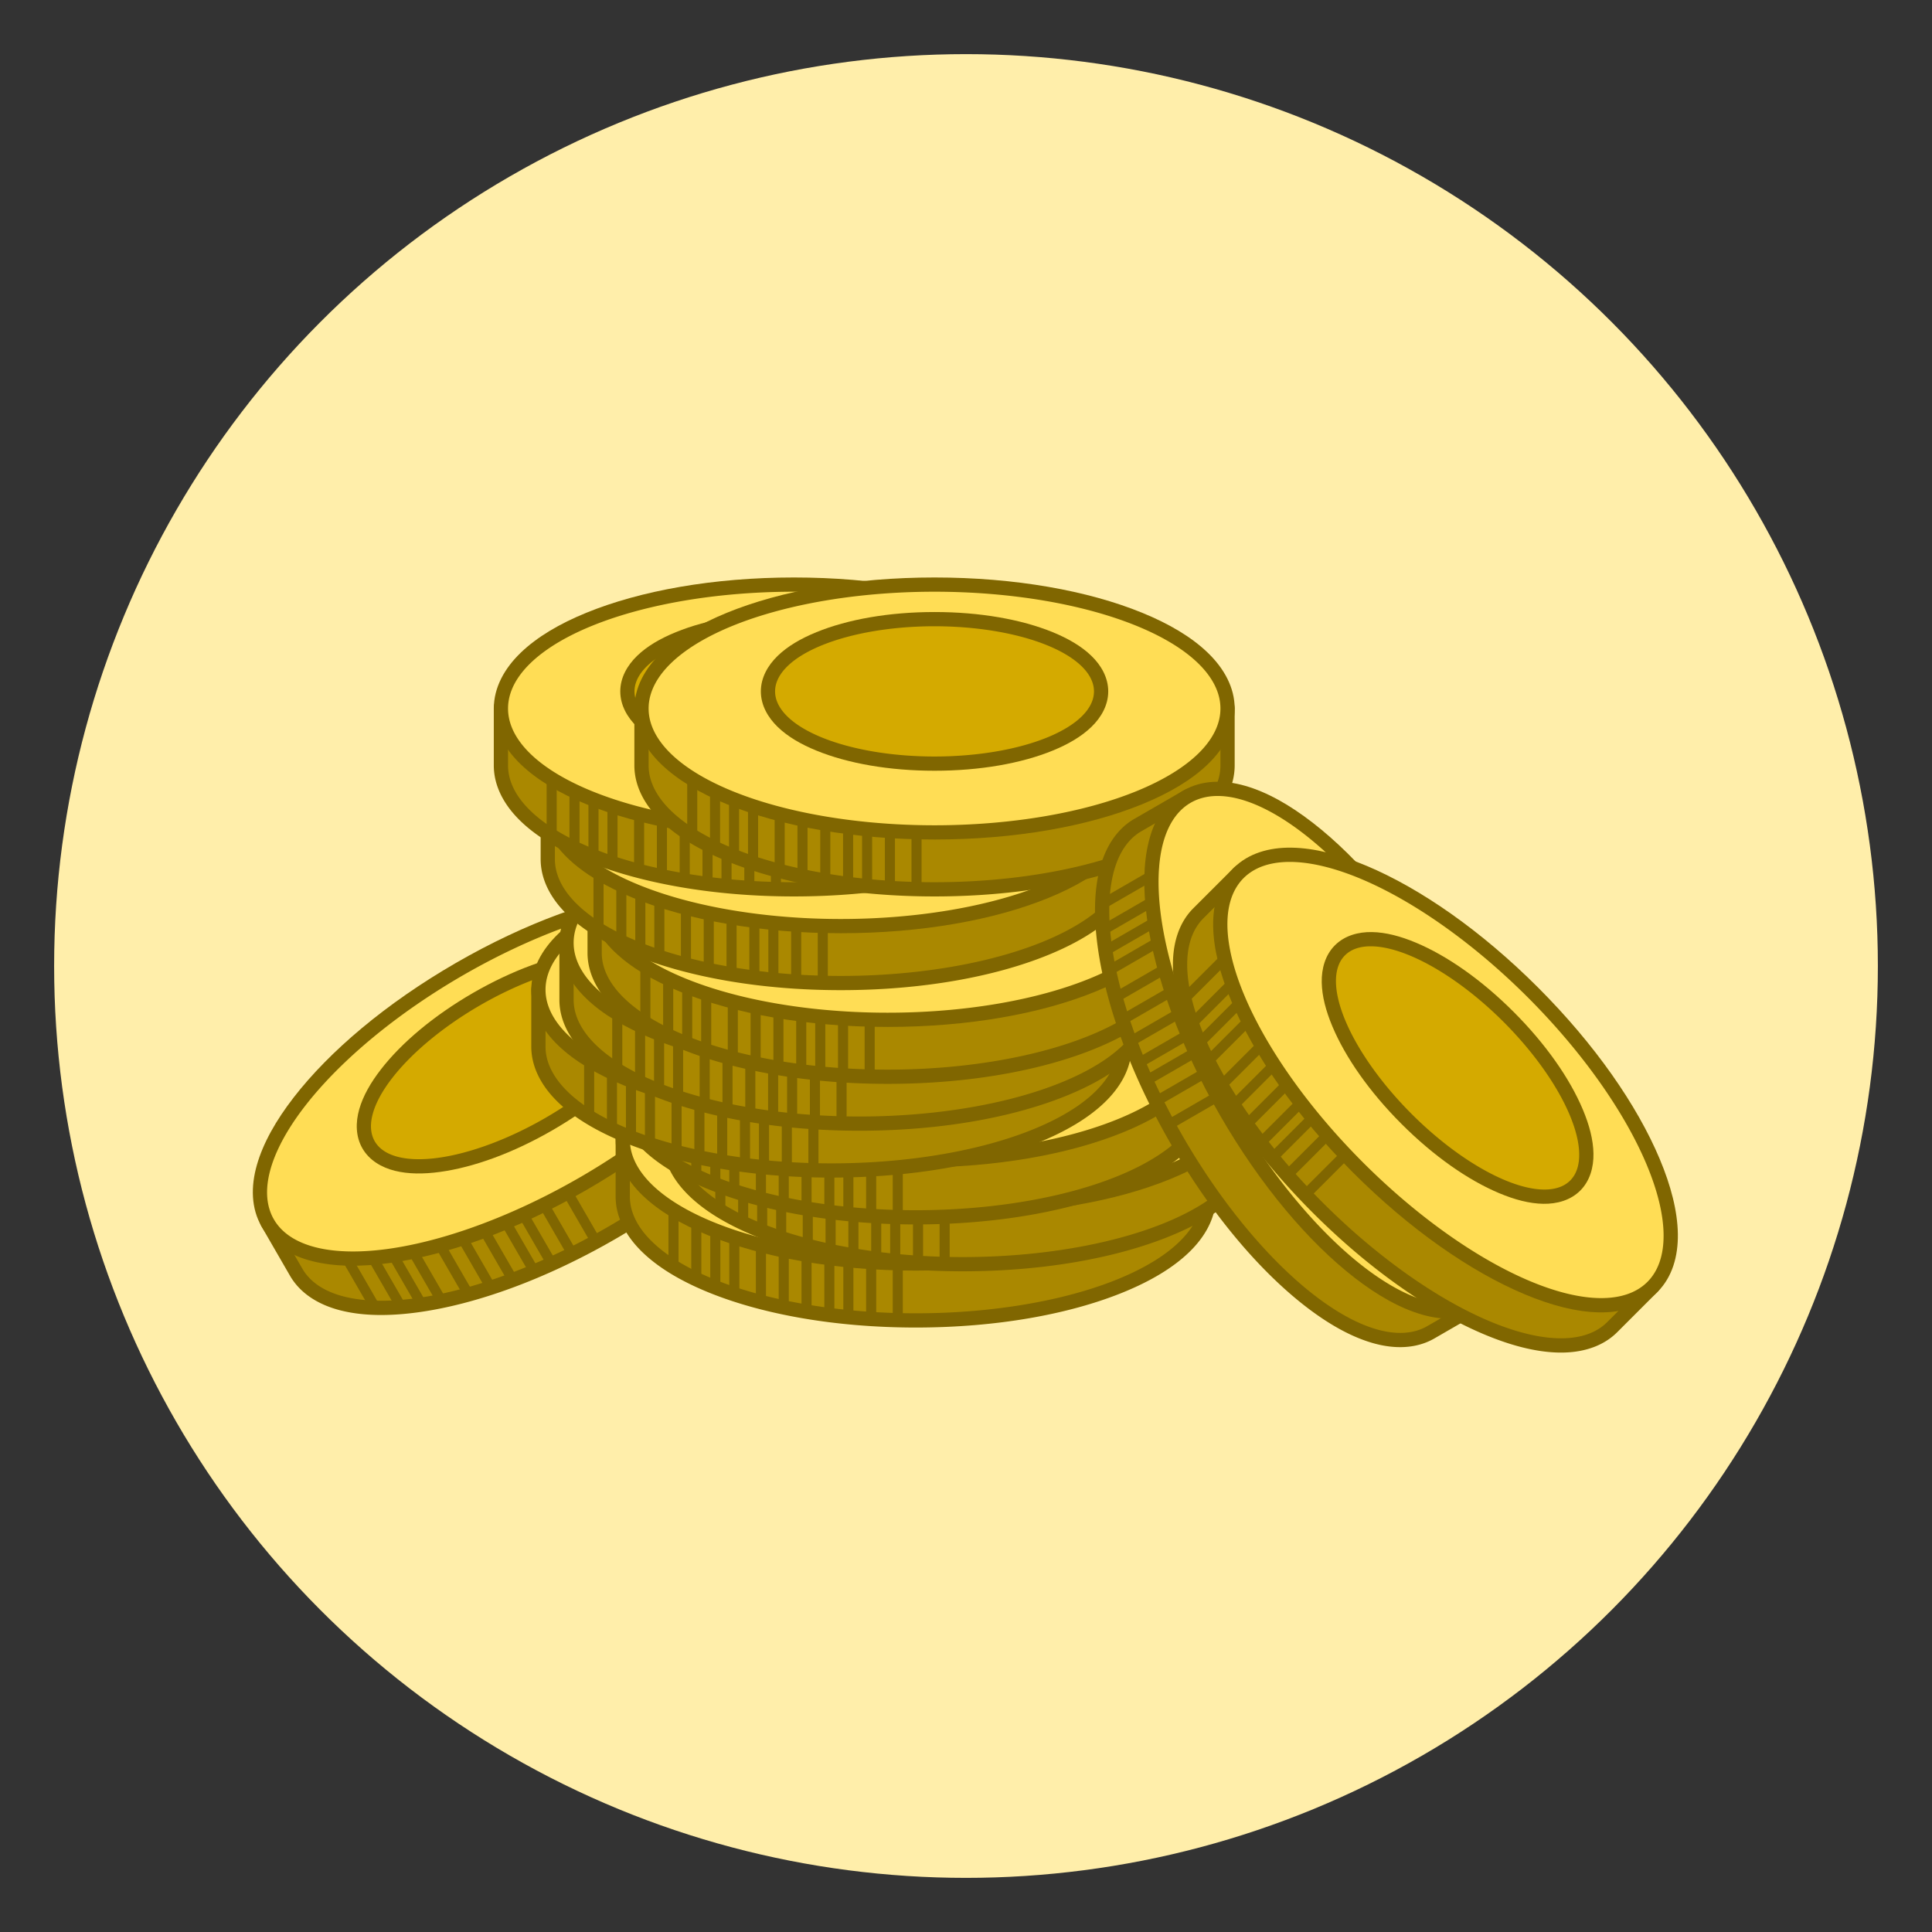 <?xml version="1.0" encoding="UTF-8" standalone="no"?>
<!-- Created with Inkscape (http://www.inkscape.org/) -->

<svg
   width="180mm"
   height="180mm"
   viewBox="0 0 180 180"
   version="1.1"
   id="svg5"
   sodipodi:docname="coins.svg"
   inkscape:version="1.1.2 (b8e25be833, 2022-02-05)"
   xmlns:inkscape="http://www.inkscape.org/namespaces/inkscape"
   xmlns:sodipodi="http://sodipodi.sourceforge.net/DTD/sodipodi-0.dtd"
   xmlns="http://www.w3.org/2000/svg"
   xmlns:svg="http://www.w3.org/2000/svg">
  <rect x="0" y="0" width="180" height="180" fill="#333333" stroke="none"/>
  <sodipodi:namedview
     id="namedview7"
     pagecolor="#505050"
     bordercolor="#eeeeee"
     borderopacity="1"
     inkscape:pageshadow="0"
     inkscape:pageopacity="0"
     inkscape:pagecheckerboard="0"
     inkscape:document-units="mm"
     showgrid="false"
     width="169.914mm"
     inkscape:zoom="0.23563061"
     inkscape:cx="719.34626"
     inkscape:cy="861.51794"
     inkscape:window-width="1366"
     inkscape:window-height="715"
     inkscape:window-x="-8"
     inkscape:window-y="-8"
     inkscape:window-maximized="1"
     inkscape:current-layer="layer1"
     inkscape:object-paths="false"
     inkscape:snap-intersection-paths="false"
     inkscape:snap-smooth-nodes="false" />
  <defs
     id="defs2">
    <inkscape:path-effect
       effect="skeletal"
       id="path-effect1111"
       is_visible="true"
       lpeversion="1"
       pattern="m 26.388,91.453 c 0,-2.756 2.236,-4.992 4.992,-4.992 2.756,0 4.992,2.236 4.992,4.992 0,2.756 -2.236,4.992 -4.992,4.992 -2.756,0 -4.992,-2.236 -4.992,-4.992 z"
       copytype="single_stretched"
       prop_scale="0.334"
       scale_y_rel="false"
       spacing="0"
       normal_offset="0"
       tang_offset="0"
       prop_units="false"
       vertical_pattern="false"
       hide_knot="false"
       fuse_tolerance="0" />
  </defs>
  <g
     inkscape:label="Layer 1"
     inkscape:groupmode="layer"
     id="layer1">
    <circle
       style="fill:#ffeeaa;fill-opacity:1;stroke:none;stroke-width:14.953;stroke-linecap:round;stroke-linejoin:round;stroke-miterlimit:4;stroke-dasharray:none;paint-order:stroke markers fill"
       id="path1562"
       cx="90"
       cy="90"
       r="84.957" />
    <g
       id="g5268"
       transform="matrix(0.825,0,0,0.825,-91.882,-48.304)">
      <g
         id="g5134"
         transform="matrix(0.701,-0.405,0.405,0.701,-65.035,141.761)">
        <g
           id="g5118">
          <path
             style="color:#000000;fill:#806600;stroke-linecap:round;stroke-linejoin:round;-inkscape-stroke:none;paint-order:stroke markers fill"
             d="m 227.943,176.068 c -14.355,0.003 -27.485,2.991 -35.264,8.344 h -4.6 a 1.985,1.985 0 0 0 -1.984,1.984 v 7.938 c -1e-5,2.904 1.463,5.567 3.74,7.766 2.277,2.199 5.4,4.044 9.17,5.584 7.541,3.08 17.711,4.916 28.938,4.916 11.227,2e-5 21.397,-1.836 28.938,-4.916 3.77,-1.54 6.893,-3.385 9.17,-5.584 2.277,-2.199 3.738,-4.861 3.738,-7.766 v -7.938 a 1.985,1.985 0 0 0 -1.984,-1.984 h -4.584 c -7.781,-5.354 -20.917,-8.343 -35.277,-8.344 z m 0,3.969 c 14.153,3.2e-4 27.235,3.282 33.631,7.961 a 1.985,1.985 0 0 0 1.172,0.383 h 3.074 v 5.953 c 10e-6,1.592 -0.768,3.213 -2.525,4.91 -1.757,1.697 -4.473,3.359 -7.916,4.766 -6.887,2.813 -16.647,4.621 -27.436,4.621 -10.789,2e-5 -20.551,-1.808 -27.438,-4.621 -3.443,-1.406 -6.157,-3.069 -7.914,-4.766 -1.757,-1.697 -2.527,-3.319 -2.527,-4.91 v -5.953 h 3.092 a 1.985,1.985 0 0 0 1.172,-0.383 c 6.393,-4.677 19.468,-7.958 33.615,-7.961 z"
             id="path5114" />
          <path
             style="color:#000000;fill:#aa8800;stroke-width:3.969;stroke-linecap:round;stroke-linejoin:round;-inkscape-stroke:none;paint-order:stroke markers fill"
             d="m 227.943,178.053 a 39.862,16.282 0 0 0 -34.787,8.344 h -5.075 v 7.938 a 39.862,16.282 0 0 0 39.862,16.282 39.862,16.282 0 0 0 39.862,-16.282 v -7.938 h -5.06 a 39.862,16.282 0 0 0 -34.802,-8.344 z"
             id="path5116" />
        </g>
        <g
           id="g5124"
           transform="rotate(-90)">
          <path
             style="color:#000000;fill:#806600;stroke-linecap:round;stroke-linejoin:round;-inkscape-stroke:none;paint-order:stroke markers fill"
             d="m -186.396,186.098 c -2.904,0 -5.567,1.461 -7.766,3.738 -2.199,2.277 -4.044,5.4 -5.584,9.17 -3.08,7.541 -4.916,17.711 -4.916,28.938 0,11.227 1.836,21.397 4.916,28.938 1.54,3.77 3.385,6.893 5.584,9.17 2.199,2.277 4.861,3.738 7.766,3.738 2.904,0 5.565,-1.461 7.764,-3.738 2.199,-2.277 4.046,-5.4 5.586,-9.17 3.08,-7.541 4.916,-17.711 4.916,-28.938 0,-11.227 -1.836,-21.397 -4.916,-28.938 -1.54,-3.77 -3.387,-6.893 -5.586,-9.17 -2.199,-2.277 -4.859,-3.738 -7.764,-3.738 z m 0,3.969 c 1.592,0 3.213,0.768 4.91,2.525 1.697,1.757 3.359,4.473 4.766,7.916 2.813,6.887 4.621,16.647 4.621,27.436 0,10.789 -1.808,20.549 -4.621,27.436 -1.406,3.443 -3.069,6.159 -4.766,7.916 -1.697,1.757 -3.319,2.525 -4.91,2.525 -1.592,0 -3.213,-0.768 -4.91,-2.525 -1.697,-1.757 -3.359,-4.473 -4.766,-7.916 -2.813,-6.887 -4.621,-16.647 -4.621,-27.436 0,-10.789 1.808,-20.549 4.621,-27.436 1.406,-3.443 3.069,-6.159 4.766,-7.916 1.697,-1.757 3.319,-2.525 4.91,-2.525 z"
             id="path5120" />
          <path
             style="color:#000000;fill:#ffdd55;stroke-width:3.969;stroke-linecap:round;stroke-linejoin:round;-inkscape-stroke:none;paint-order:stroke markers fill"
             d="m -170.115,227.943 a 16.282,39.862 0 0 1 -16.282,39.862 16.282,39.862 0 0 1 -16.282,-39.862 16.282,39.862 0 0 1 16.282,-39.862 16.282,39.862 0 0 1 16.282,39.862 z"
             id="path5122" />
        </g>
        <path
           id="path5126"
           style="fill:#806600;fill-opacity:1;stroke:none;stroke-width:75;stroke-linecap:round;stroke-linejoin:round;stroke-miterlimit:4;stroke-dasharray:none;stroke-opacity:1;paint-order:stroke markers fill"
           d="m 730.039,734.494 v 30.002 a 150.66,61.537 0 0 0 5.305,3.59 v -30.002 a 150.66,61.537 0 0 1 -5.305,-3.59 z m 12,7.482 v 30 a 150.66,61.537 0 0 0 5.305,2.641 v -30 a 150.66,61.537 0 0 1 -5.305,-2.641 z m 10,4.744 v 30 a 150.66,61.537 0 0 0 5.305,2.188 v -30 a 150.66,61.537 0 0 1 -5.305,-2.188 z m 10,3.982 v 30 a 150.66,61.537 0 0 0 5.305,1.785 v -30 a 150.66,61.537 0 0 1 -5.305,-1.785 z m 14,4.436 v 30 a 150.66,61.537 0 0 0 5.305,1.416 v -30 a 150.66,61.537 0 0 1 -5.305,-1.416 z m 12,3.051 v 30 a 150.66,61.537 0 0 0 5.305,1.158 v -30 a 150.66,61.537 0 0 1 -5.305,-1.158 z m 12,2.449 v 30 a 150.66,61.537 0 0 0 5.305,0.934 v -30 a 150.66,61.537 0 0 1 -5.305,-0.934 z m 12,1.963 v 30 a 150.66,61.537 0 0 0 5.305,0.689 v -30 a 150.66,61.537 0 0 1 -5.305,-0.689 z m 10,1.271 v 29.998 a 150.66,61.537 0 0 0 5.305,0.52 v -29.998 a 150.66,61.537 0 0 1 -5.305,-0.52 z m 11.998,1.104 v 30 a 150.66,61.537 0 0 0 5.307,0.357 v -30 a 150.66,61.537 0 0 1 -5.307,-0.357 z m 14,0.775 v 30 a 150.66,61.537 0 0 0 5.305,0.168 v -30 a 150.66,61.537 0 0 1 -5.305,-0.168 z"
           transform="scale(0.265)" />
        <g
           id="g5132"
           transform="rotate(-90)">
          <path
             style="color:#000000;fill:#806600;stroke-linecap:round;stroke-linejoin:round;-inkscape-stroke:none;paint-order:stroke markers fill"
             d="m -184.012,203.729 c -1.91,0 -3.624,0.969 -4.961,2.354 -1.337,1.385 -2.407,3.218 -3.295,5.393 -1.777,4.35 -2.807,10.111 -2.807,16.469 0,6.358 1.03,12.119 2.807,16.469 0.888,2.175 1.958,4.008 3.295,5.393 1.337,1.385 3.051,2.354 4.961,2.354 1.91,0 3.626,-0.969 4.963,-2.354 1.337,-1.385 2.407,-3.218 3.295,-5.393 1.777,-4.35 2.807,-10.111 2.807,-16.469 0,-6.358 -1.03,-12.119 -2.807,-16.469 -0.888,-2.175 -1.958,-4.008 -3.295,-5.393 -1.337,-1.385 -3.053,-2.354 -4.963,-2.354 z m 0,3.969 c 0.597,0 1.272,0.276 2.107,1.141 0.835,0.865 1.722,2.289 2.477,4.137 1.51,3.696 2.512,9.049 2.512,14.969 0,5.92 -1.002,11.273 -2.512,14.969 -0.755,1.848 -1.641,3.272 -2.477,4.137 -0.835,0.865 -1.51,1.141 -2.107,1.141 -0.597,0 -1.27,-0.276 -2.105,-1.141 -0.835,-0.865 -1.722,-2.289 -2.477,-4.137 -1.51,-3.696 -2.512,-9.049 -2.512,-14.969 0,-5.92 1.002,-11.273 2.512,-14.969 0.755,-1.848 1.641,-3.272 2.477,-4.137 0.835,-0.865 1.508,-1.141 2.105,-1.141 z"
             id="path5128" />
          <path
             style="color:#000000;fill:#d4aa00;stroke-width:3.969;stroke-linecap:round;stroke-linejoin:round;-inkscape-stroke:none;paint-order:stroke markers fill"
             d="m -174.931,227.943 a 9.08,22.23 0 0 1 -9.08,22.23 9.08,22.23 0 0 1 -9.08,-22.23 9.08,22.23 0 0 1 9.08,-22.23 9.08,22.23 0 0 1 9.08,22.23 z"
             id="path5130" />
        </g>
      </g>
      <g
         id="g4812"
         transform="matrix(0.81,0,0,0.81,30.158,36.263)">
        <g
           id="ellipse3891">
          <path
             style="color:#000000;fill:#806600;stroke-linecap:round;stroke-linejoin:round;-inkscape-stroke:none;paint-order:stroke markers fill"
             d="m 227.943,176.068 c -14.355,0.003 -27.485,2.991 -35.264,8.344 h -4.6 a 1.985,1.985 0 0 0 -1.984,1.984 v 7.938 c -1e-5,2.904 1.463,5.567 3.74,7.766 2.277,2.199 5.4,4.044 9.17,5.584 7.541,3.08 17.711,4.916 28.938,4.916 11.227,2e-5 21.397,-1.836 28.938,-4.916 3.77,-1.54 6.893,-3.385 9.17,-5.584 2.277,-2.199 3.738,-4.861 3.738,-7.766 v -7.938 a 1.985,1.985 0 0 0 -1.984,-1.984 h -4.584 c -7.781,-5.354 -20.917,-8.343 -35.277,-8.344 z m 0,3.969 c 14.153,3.2e-4 27.235,3.282 33.631,7.961 a 1.985,1.985 0 0 0 1.172,0.383 h 3.074 v 5.953 c 10e-6,1.592 -0.768,3.213 -2.525,4.91 -1.757,1.697 -4.473,3.359 -7.916,4.766 -6.887,2.813 -16.647,4.621 -27.436,4.621 -10.789,2e-5 -20.551,-1.808 -27.438,-4.621 -3.443,-1.406 -6.157,-3.069 -7.914,-4.766 -1.757,-1.697 -2.527,-3.319 -2.527,-4.91 v -5.953 h 3.092 a 1.985,1.985 0 0 0 1.172,-0.383 c 6.393,-4.677 19.468,-7.958 33.615,-7.961 z"
             id="path4679" />
          <path
             style="color:#000000;fill:#aa8800;stroke-width:3.969;stroke-linecap:round;stroke-linejoin:round;-inkscape-stroke:none;paint-order:stroke markers fill"
             d="m 227.943,178.053 a 39.862,16.282 0 0 0 -34.787,8.344 h -5.075 v 7.938 a 39.862,16.282 0 0 0 39.862,16.282 39.862,16.282 0 0 0 39.862,-16.282 v -7.938 h -5.06 a 39.862,16.282 0 0 0 -34.802,-8.344 z"
             id="path4676" />
        </g>
        <g
           id="path3687"
           transform="rotate(-90)">
          <path
             style="color:#000000;fill:#806600;stroke-linecap:round;stroke-linejoin:round;-inkscape-stroke:none;paint-order:stroke markers fill"
             d="m -186.396,186.098 c -2.904,0 -5.567,1.461 -7.766,3.738 -2.199,2.277 -4.044,5.4 -5.584,9.17 -3.08,7.541 -4.916,17.711 -4.916,28.938 0,11.227 1.836,21.397 4.916,28.938 1.54,3.77 3.385,6.893 5.584,9.17 2.199,2.277 4.861,3.738 7.766,3.738 2.904,0 5.565,-1.461 7.764,-3.738 2.199,-2.277 4.046,-5.4 5.586,-9.17 3.08,-7.541 4.916,-17.711 4.916,-28.938 0,-11.227 -1.836,-21.397 -4.916,-28.938 -1.54,-3.77 -3.387,-6.893 -5.586,-9.17 -2.199,-2.277 -4.859,-3.738 -7.764,-3.738 z m 0,3.969 c 1.592,0 3.213,0.768 4.91,2.525 1.697,1.757 3.359,4.473 4.766,7.916 2.813,6.887 4.621,16.647 4.621,27.436 0,10.789 -1.808,20.549 -4.621,27.436 -1.406,3.443 -3.069,6.159 -4.766,7.916 -1.697,1.757 -3.319,2.525 -4.91,2.525 -1.592,0 -3.213,-0.768 -4.91,-2.525 -1.697,-1.757 -3.359,-4.473 -4.766,-7.916 -2.813,-6.887 -4.621,-16.647 -4.621,-27.436 0,-10.789 1.808,-20.549 4.621,-27.436 1.406,-3.443 3.069,-6.159 4.766,-7.916 1.697,-1.757 3.319,-2.525 4.91,-2.525 z"
             id="path4673" />
          <path
             style="color:#000000;fill:#ffdd55;stroke-width:3.969;stroke-linecap:round;stroke-linejoin:round;-inkscape-stroke:none;paint-order:stroke markers fill"
             d="m -170.115,227.943 a 16.282,39.862 0 0 1 -16.282,39.862 16.282,39.862 0 0 1 -16.282,-39.862 16.282,39.862 0 0 1 16.282,-39.862 16.282,39.862 0 0 1 16.282,39.862 z"
             id="path4670" />
        </g>
        <path
           id="path4682"
           style="fill:#806600;fill-opacity:1;stroke:none;stroke-width:75;stroke-linecap:round;stroke-linejoin:round;stroke-miterlimit:4;stroke-dasharray:none;stroke-opacity:1;paint-order:stroke markers fill"
           d="m 730.039,734.494 v 30.002 a 150.66,61.537 0 0 0 5.305,3.59 v -30.002 a 150.66,61.537 0 0 1 -5.305,-3.59 z m 12,7.482 v 30 a 150.66,61.537 0 0 0 5.305,2.641 v -30 a 150.66,61.537 0 0 1 -5.305,-2.641 z m 10,4.744 v 30 a 150.66,61.537 0 0 0 5.305,2.188 v -30 a 150.66,61.537 0 0 1 -5.305,-2.188 z m 10,3.982 v 30 a 150.66,61.537 0 0 0 5.305,1.785 v -30 a 150.66,61.537 0 0 1 -5.305,-1.785 z m 14,4.436 v 30 a 150.66,61.537 0 0 0 5.305,1.416 v -30 a 150.66,61.537 0 0 1 -5.305,-1.416 z m 12,3.051 v 30 a 150.66,61.537 0 0 0 5.305,1.158 v -30 a 150.66,61.537 0 0 1 -5.305,-1.158 z m 12,2.449 v 30 a 150.66,61.537 0 0 0 5.305,0.934 v -30 a 150.66,61.537 0 0 1 -5.305,-0.934 z m 12,1.963 v 30 a 150.66,61.537 0 0 0 5.305,0.689 v -30 a 150.66,61.537 0 0 1 -5.305,-0.689 z m 10,1.271 v 29.998 a 150.66,61.537 0 0 0 5.305,0.52 v -29.998 a 150.66,61.537 0 0 1 -5.305,-0.52 z m 11.998,1.104 v 30 a 150.66,61.537 0 0 0 5.307,0.357 v -30 a 150.66,61.537 0 0 1 -5.307,-0.357 z m 14,0.775 v 30 a 150.66,61.537 0 0 0 5.305,0.168 v -30 a 150.66,61.537 0 0 1 -5.305,-0.168 z"
           transform="scale(0.265)" />
        <g
           id="ellipse4176"
           transform="rotate(-90)">
          <path
             style="color:#000000;fill:#806600;stroke-linecap:round;stroke-linejoin:round;-inkscape-stroke:none;paint-order:stroke markers fill"
             d="m -184.012,203.729 c -1.91,0 -3.624,0.969 -4.961,2.354 -1.337,1.385 -2.407,3.218 -3.295,5.393 -1.777,4.35 -2.807,10.111 -2.807,16.469 0,6.358 1.03,12.119 2.807,16.469 0.888,2.175 1.958,4.008 3.295,5.393 1.337,1.385 3.051,2.354 4.961,2.354 1.91,0 3.626,-0.969 4.963,-2.354 1.337,-1.385 2.407,-3.218 3.295,-5.393 1.777,-4.35 2.807,-10.111 2.807,-16.469 0,-6.358 -1.03,-12.119 -2.807,-16.469 -0.888,-2.175 -1.958,-4.008 -3.295,-5.393 -1.337,-1.385 -3.053,-2.354 -4.963,-2.354 z m 0,3.969 c 0.597,0 1.272,0.276 2.107,1.141 0.835,0.865 1.722,2.289 2.477,4.137 1.51,3.696 2.512,9.049 2.512,14.969 0,5.92 -1.002,11.273 -2.512,14.969 -0.755,1.848 -1.641,3.272 -2.477,4.137 -0.835,0.865 -1.51,1.141 -2.107,1.141 -0.597,0 -1.27,-0.276 -2.105,-1.141 -0.835,-0.865 -1.722,-2.289 -2.477,-4.137 -1.51,-3.696 -2.512,-9.049 -2.512,-14.969 0,-5.92 1.002,-11.273 2.512,-14.969 0.755,-1.848 1.641,-3.272 2.477,-4.137 0.835,-0.865 1.508,-1.141 2.105,-1.141 z"
             id="path4667" />
          <path
             style="color:#000000;fill:#d4aa00;stroke-width:3.969;stroke-linecap:round;stroke-linejoin:round;-inkscape-stroke:none;paint-order:stroke markers fill"
             d="m -174.931,227.943 a 9.08,22.23 0 0 1 -9.08,22.23 9.08,22.23 0 0 1 -9.08,-22.23 9.08,22.23 0 0 1 9.08,-22.23 9.08,22.23 0 0 1 9.08,22.23 z"
             id="path4664" />
        </g>
      </g>
      <g
         id="g4914"
         transform="matrix(0.81,0,0,0.81,35.45,29.913)">
        <g
           id="g4898">
          <path
             style="color:#000000;fill:#806600;stroke-linecap:round;stroke-linejoin:round;-inkscape-stroke:none;paint-order:stroke markers fill"
             d="m 227.943,176.068 c -14.355,0.003 -27.485,2.991 -35.264,8.344 h -4.6 a 1.985,1.985 0 0 0 -1.984,1.984 v 7.938 c -1e-5,2.904 1.463,5.567 3.74,7.766 2.277,2.199 5.4,4.044 9.17,5.584 7.541,3.08 17.711,4.916 28.938,4.916 11.227,2e-5 21.397,-1.836 28.938,-4.916 3.77,-1.54 6.893,-3.385 9.17,-5.584 2.277,-2.199 3.738,-4.861 3.738,-7.766 v -7.938 a 1.985,1.985 0 0 0 -1.984,-1.984 h -4.584 c -7.781,-5.354 -20.917,-8.343 -35.277,-8.344 z m 0,3.969 c 14.153,3.2e-4 27.235,3.282 33.631,7.961 a 1.985,1.985 0 0 0 1.172,0.383 h 3.074 v 5.953 c 10e-6,1.592 -0.768,3.213 -2.525,4.91 -1.757,1.697 -4.473,3.359 -7.916,4.766 -6.887,2.813 -16.647,4.621 -27.436,4.621 -10.789,2e-5 -20.551,-1.808 -27.438,-4.621 -3.443,-1.406 -6.157,-3.069 -7.914,-4.766 -1.757,-1.697 -2.527,-3.319 -2.527,-4.91 v -5.953 h 3.092 a 1.985,1.985 0 0 0 1.172,-0.383 c 6.393,-4.677 19.468,-7.958 33.615,-7.961 z"
             id="path4894" />
          <path
             style="color:#000000;fill:#aa8800;stroke-width:3.969;stroke-linecap:round;stroke-linejoin:round;-inkscape-stroke:none;paint-order:stroke markers fill"
             d="m 227.943,178.053 a 39.862,16.282 0 0 0 -34.787,8.344 h -5.075 v 7.938 a 39.862,16.282 0 0 0 39.862,16.282 39.862,16.282 0 0 0 39.862,-16.282 v -7.938 h -5.06 a 39.862,16.282 0 0 0 -34.802,-8.344 z"
             id="path4896" />
        </g>
        <g
           id="g4904"
           transform="rotate(-90)">
          <path
             style="color:#000000;fill:#806600;stroke-linecap:round;stroke-linejoin:round;-inkscape-stroke:none;paint-order:stroke markers fill"
             d="m -186.396,186.098 c -2.904,0 -5.567,1.461 -7.766,3.738 -2.199,2.277 -4.044,5.4 -5.584,9.17 -3.08,7.541 -4.916,17.711 -4.916,28.938 0,11.227 1.836,21.397 4.916,28.938 1.54,3.77 3.385,6.893 5.584,9.17 2.199,2.277 4.861,3.738 7.766,3.738 2.904,0 5.565,-1.461 7.764,-3.738 2.199,-2.277 4.046,-5.4 5.586,-9.17 3.08,-7.541 4.916,-17.711 4.916,-28.938 0,-11.227 -1.836,-21.397 -4.916,-28.938 -1.54,-3.77 -3.387,-6.893 -5.586,-9.17 -2.199,-2.277 -4.859,-3.738 -7.764,-3.738 z m 0,3.969 c 1.592,0 3.213,0.768 4.91,2.525 1.697,1.757 3.359,4.473 4.766,7.916 2.813,6.887 4.621,16.647 4.621,27.436 0,10.789 -1.808,20.549 -4.621,27.436 -1.406,3.443 -3.069,6.159 -4.766,7.916 -1.697,1.757 -3.319,2.525 -4.91,2.525 -1.592,0 -3.213,-0.768 -4.91,-2.525 -1.697,-1.757 -3.359,-4.473 -4.766,-7.916 -2.813,-6.887 -4.621,-16.647 -4.621,-27.436 0,-10.789 1.808,-20.549 4.621,-27.436 1.406,-3.443 3.069,-6.159 4.766,-7.916 1.697,-1.757 3.319,-2.525 4.91,-2.525 z"
             id="path4900" />
          <path
             style="color:#000000;fill:#ffdd55;stroke-width:3.969;stroke-linecap:round;stroke-linejoin:round;-inkscape-stroke:none;paint-order:stroke markers fill"
             d="m -170.115,227.943 a 16.282,39.862 0 0 1 -16.282,39.862 16.282,39.862 0 0 1 -16.282,-39.862 16.282,39.862 0 0 1 16.282,-39.862 16.282,39.862 0 0 1 16.282,39.862 z"
             id="path4902" />
        </g>
        <path
           id="path4906"
           style="fill:#806600;fill-opacity:1;stroke:none;stroke-width:75;stroke-linecap:round;stroke-linejoin:round;stroke-miterlimit:4;stroke-dasharray:none;stroke-opacity:1;paint-order:stroke markers fill"
           d="m 730.039,734.494 v 30.002 a 150.66,61.537 0 0 0 5.305,3.59 v -30.002 a 150.66,61.537 0 0 1 -5.305,-3.59 z m 12,7.482 v 30 a 150.66,61.537 0 0 0 5.305,2.641 v -30 a 150.66,61.537 0 0 1 -5.305,-2.641 z m 10,4.744 v 30 a 150.66,61.537 0 0 0 5.305,2.188 v -30 a 150.66,61.537 0 0 1 -5.305,-2.188 z m 10,3.982 v 30 a 150.66,61.537 0 0 0 5.305,1.785 v -30 a 150.66,61.537 0 0 1 -5.305,-1.785 z m 14,4.436 v 30 a 150.66,61.537 0 0 0 5.305,1.416 v -30 a 150.66,61.537 0 0 1 -5.305,-1.416 z m 12,3.051 v 30 a 150.66,61.537 0 0 0 5.305,1.158 v -30 a 150.66,61.537 0 0 1 -5.305,-1.158 z m 12,2.449 v 30 a 150.66,61.537 0 0 0 5.305,0.934 v -30 a 150.66,61.537 0 0 1 -5.305,-0.934 z m 12,1.963 v 30 a 150.66,61.537 0 0 0 5.305,0.689 v -30 a 150.66,61.537 0 0 1 -5.305,-0.689 z m 10,1.271 v 29.998 a 150.66,61.537 0 0 0 5.305,0.52 v -29.998 a 150.66,61.537 0 0 1 -5.305,-0.52 z m 11.998,1.104 v 30 a 150.66,61.537 0 0 0 5.307,0.357 v -30 a 150.66,61.537 0 0 1 -5.307,-0.357 z m 14,0.775 v 30 a 150.66,61.537 0 0 0 5.305,0.168 v -30 a 150.66,61.537 0 0 1 -5.305,-0.168 z"
           transform="scale(0.265)" />
        <g
           id="g4912"
           transform="rotate(-90)">
          <path
             style="color:#000000;fill:#806600;stroke-linecap:round;stroke-linejoin:round;-inkscape-stroke:none;paint-order:stroke markers fill"
             d="m -184.012,203.729 c -1.91,0 -3.624,0.969 -4.961,2.354 -1.337,1.385 -2.407,3.218 -3.295,5.393 -1.777,4.35 -2.807,10.111 -2.807,16.469 0,6.358 1.03,12.119 2.807,16.469 0.888,2.175 1.958,4.008 3.295,5.393 1.337,1.385 3.051,2.354 4.961,2.354 1.91,0 3.626,-0.969 4.963,-2.354 1.337,-1.385 2.407,-3.218 3.295,-5.393 1.777,-4.35 2.807,-10.111 2.807,-16.469 0,-6.358 -1.03,-12.119 -2.807,-16.469 -0.888,-2.175 -1.958,-4.008 -3.295,-5.393 -1.337,-1.385 -3.053,-2.354 -4.963,-2.354 z m 0,3.969 c 0.597,0 1.272,0.276 2.107,1.141 0.835,0.865 1.722,2.289 2.477,4.137 1.51,3.696 2.512,9.049 2.512,14.969 0,5.92 -1.002,11.273 -2.512,14.969 -0.755,1.848 -1.641,3.272 -2.477,4.137 -0.835,0.865 -1.51,1.141 -2.107,1.141 -0.597,0 -1.27,-0.276 -2.105,-1.141 -0.835,-0.865 -1.722,-2.289 -2.477,-4.137 -1.51,-3.696 -2.512,-9.049 -2.512,-14.969 0,-5.92 1.002,-11.273 2.512,-14.969 0.755,-1.848 1.641,-3.272 2.477,-4.137 0.835,-0.865 1.508,-1.141 2.105,-1.141 z"
             id="path4908" />
          <path
             style="color:#000000;fill:#d4aa00;stroke-width:3.969;stroke-linecap:round;stroke-linejoin:round;-inkscape-stroke:none;paint-order:stroke markers fill"
             d="m -174.931,227.943 a 9.08,22.23 0 0 1 -9.08,22.23 9.08,22.23 0 0 1 -9.08,-22.23 9.08,22.23 0 0 1 9.08,-22.23 9.08,22.23 0 0 1 9.08,22.23 z"
             id="path4910" />
        </g>
      </g>
      <g
         id="g4936"
         transform="matrix(0.81,0,0,0.81,30.158,24.621)">
        <g
           id="g4920">
          <path
             style="color:#000000;fill:#806600;stroke-linecap:round;stroke-linejoin:round;-inkscape-stroke:none;paint-order:stroke markers fill"
             d="m 227.943,176.068 c -14.355,0.003 -27.485,2.991 -35.264,8.344 h -4.6 a 1.985,1.985 0 0 0 -1.984,1.984 v 7.938 c -1e-5,2.904 1.463,5.567 3.74,7.766 2.277,2.199 5.4,4.044 9.17,5.584 7.541,3.08 17.711,4.916 28.938,4.916 11.227,2e-5 21.397,-1.836 28.938,-4.916 3.77,-1.54 6.893,-3.385 9.17,-5.584 2.277,-2.199 3.738,-4.861 3.738,-7.766 v -7.938 a 1.985,1.985 0 0 0 -1.984,-1.984 h -4.584 c -7.781,-5.354 -20.917,-8.343 -35.277,-8.344 z m 0,3.969 c 14.153,3.2e-4 27.235,3.282 33.631,7.961 a 1.985,1.985 0 0 0 1.172,0.383 h 3.074 v 5.953 c 10e-6,1.592 -0.768,3.213 -2.525,4.91 -1.757,1.697 -4.473,3.359 -7.916,4.766 -6.887,2.813 -16.647,4.621 -27.436,4.621 -10.789,2e-5 -20.551,-1.808 -27.438,-4.621 -3.443,-1.406 -6.157,-3.069 -7.914,-4.766 -1.757,-1.697 -2.527,-3.319 -2.527,-4.91 v -5.953 h 3.092 a 1.985,1.985 0 0 0 1.172,-0.383 c 6.393,-4.677 19.468,-7.958 33.615,-7.961 z"
             id="path4916" />
          <path
             style="color:#000000;fill:#aa8800;stroke-width:3.969;stroke-linecap:round;stroke-linejoin:round;-inkscape-stroke:none;paint-order:stroke markers fill"
             d="m 227.943,178.053 a 39.862,16.282 0 0 0 -34.787,8.344 h -5.075 v 7.938 a 39.862,16.282 0 0 0 39.862,16.282 39.862,16.282 0 0 0 39.862,-16.282 v -7.938 h -5.06 a 39.862,16.282 0 0 0 -34.802,-8.344 z"
             id="path4918" />
        </g>
        <g
           id="g4926"
           transform="rotate(-90)">
          <path
             style="color:#000000;fill:#806600;stroke-linecap:round;stroke-linejoin:round;-inkscape-stroke:none;paint-order:stroke markers fill"
             d="m -186.396,186.098 c -2.904,0 -5.567,1.461 -7.766,3.738 -2.199,2.277 -4.044,5.4 -5.584,9.17 -3.08,7.541 -4.916,17.711 -4.916,28.938 0,11.227 1.836,21.397 4.916,28.938 1.54,3.77 3.385,6.893 5.584,9.17 2.199,2.277 4.861,3.738 7.766,3.738 2.904,0 5.565,-1.461 7.764,-3.738 2.199,-2.277 4.046,-5.4 5.586,-9.17 3.08,-7.541 4.916,-17.711 4.916,-28.938 0,-11.227 -1.836,-21.397 -4.916,-28.938 -1.54,-3.77 -3.387,-6.893 -5.586,-9.17 -2.199,-2.277 -4.859,-3.738 -7.764,-3.738 z m 0,3.969 c 1.592,0 3.213,0.768 4.91,2.525 1.697,1.757 3.359,4.473 4.766,7.916 2.813,6.887 4.621,16.647 4.621,27.436 0,10.789 -1.808,20.549 -4.621,27.436 -1.406,3.443 -3.069,6.159 -4.766,7.916 -1.697,1.757 -3.319,2.525 -4.91,2.525 -1.592,0 -3.213,-0.768 -4.91,-2.525 -1.697,-1.757 -3.359,-4.473 -4.766,-7.916 -2.813,-6.887 -4.621,-16.647 -4.621,-27.436 0,-10.789 1.808,-20.549 4.621,-27.436 1.406,-3.443 3.069,-6.159 4.766,-7.916 1.697,-1.757 3.319,-2.525 4.91,-2.525 z"
             id="path4922" />
          <path
             style="color:#000000;fill:#ffdd55;stroke-width:3.969;stroke-linecap:round;stroke-linejoin:round;-inkscape-stroke:none;paint-order:stroke markers fill"
             d="m -170.115,227.943 a 16.282,39.862 0 0 1 -16.282,39.862 16.282,39.862 0 0 1 -16.282,-39.862 16.282,39.862 0 0 1 16.282,-39.862 16.282,39.862 0 0 1 16.282,39.862 z"
             id="path4924" />
        </g>
        <path
           id="path4928"
           style="fill:#806600;fill-opacity:1;stroke:none;stroke-width:75;stroke-linecap:round;stroke-linejoin:round;stroke-miterlimit:4;stroke-dasharray:none;stroke-opacity:1;paint-order:stroke markers fill"
           d="m 730.039,734.494 v 30.002 a 150.66,61.537 0 0 0 5.305,3.59 v -30.002 a 150.66,61.537 0 0 1 -5.305,-3.59 z m 12,7.482 v 30 a 150.66,61.537 0 0 0 5.305,2.641 v -30 a 150.66,61.537 0 0 1 -5.305,-2.641 z m 10,4.744 v 30 a 150.66,61.537 0 0 0 5.305,2.188 v -30 a 150.66,61.537 0 0 1 -5.305,-2.188 z m 10,3.982 v 30 a 150.66,61.537 0 0 0 5.305,1.785 v -30 a 150.66,61.537 0 0 1 -5.305,-1.785 z m 14,4.436 v 30 a 150.66,61.537 0 0 0 5.305,1.416 v -30 a 150.66,61.537 0 0 1 -5.305,-1.416 z m 12,3.051 v 30 a 150.66,61.537 0 0 0 5.305,1.158 v -30 a 150.66,61.537 0 0 1 -5.305,-1.158 z m 12,2.449 v 30 a 150.66,61.537 0 0 0 5.305,0.934 v -30 a 150.66,61.537 0 0 1 -5.305,-0.934 z m 12,1.963 v 30 a 150.66,61.537 0 0 0 5.305,0.689 v -30 a 150.66,61.537 0 0 1 -5.305,-0.689 z m 10,1.271 v 29.998 a 150.66,61.537 0 0 0 5.305,0.52 v -29.998 a 150.66,61.537 0 0 1 -5.305,-0.52 z m 11.998,1.104 v 30 a 150.66,61.537 0 0 0 5.307,0.357 v -30 a 150.66,61.537 0 0 1 -5.307,-0.357 z m 14,0.775 v 30 a 150.66,61.537 0 0 0 5.305,0.168 v -30 a 150.66,61.537 0 0 1 -5.305,-0.168 z"
           transform="scale(0.265)" />
        <g
           id="g4934"
           transform="rotate(-90)">
          <path
             style="color:#000000;fill:#806600;stroke-linecap:round;stroke-linejoin:round;-inkscape-stroke:none;paint-order:stroke markers fill"
             d="m -184.012,203.729 c -1.91,0 -3.624,0.969 -4.961,2.354 -1.337,1.385 -2.407,3.218 -3.295,5.393 -1.777,4.35 -2.807,10.111 -2.807,16.469 0,6.358 1.03,12.119 2.807,16.469 0.888,2.175 1.958,4.008 3.295,5.393 1.337,1.385 3.051,2.354 4.961,2.354 1.91,0 3.626,-0.969 4.963,-2.354 1.337,-1.385 2.407,-3.218 3.295,-5.393 1.777,-4.35 2.807,-10.111 2.807,-16.469 0,-6.358 -1.03,-12.119 -2.807,-16.469 -0.888,-2.175 -1.958,-4.008 -3.295,-5.393 -1.337,-1.385 -3.053,-2.354 -4.963,-2.354 z m 0,3.969 c 0.597,0 1.272,0.276 2.107,1.141 0.835,0.865 1.722,2.289 2.477,4.137 1.51,3.696 2.512,9.049 2.512,14.969 0,5.92 -1.002,11.273 -2.512,14.969 -0.755,1.848 -1.641,3.272 -2.477,4.137 -0.835,0.865 -1.51,1.141 -2.107,1.141 -0.597,0 -1.27,-0.276 -2.105,-1.141 -0.835,-0.865 -1.722,-2.289 -2.477,-4.137 -1.51,-3.696 -2.512,-9.049 -2.512,-14.969 0,-5.92 1.002,-11.273 2.512,-14.969 0.755,-1.848 1.641,-3.272 2.477,-4.137 0.835,-0.865 1.508,-1.141 2.105,-1.141 z"
             id="path4930" />
          <path
             style="color:#000000;fill:#d4aa00;stroke-width:3.969;stroke-linecap:round;stroke-linejoin:round;-inkscape-stroke:none;paint-order:stroke markers fill"
             d="m -174.931,227.943 a 9.08,22.23 0 0 1 -9.08,22.23 9.08,22.23 0 0 1 -9.08,-22.23 9.08,22.23 0 0 1 9.08,-22.23 9.08,22.23 0 0 1 9.08,22.23 z"
             id="path4932" />
        </g>
      </g>
      <g
         id="g4958"
         transform="matrix(0.81,0,0,0.81,20.633,19.33)">
        <g
           id="g4942">
          <path
             style="color:#000000;fill:#806600;stroke-linecap:round;stroke-linejoin:round;-inkscape-stroke:none;paint-order:stroke markers fill"
             d="m 227.943,176.068 c -14.355,0.003 -27.485,2.991 -35.264,8.344 h -4.6 a 1.985,1.985 0 0 0 -1.984,1.984 v 7.938 c -1e-5,2.904 1.463,5.567 3.74,7.766 2.277,2.199 5.4,4.044 9.17,5.584 7.541,3.08 17.711,4.916 28.938,4.916 11.227,2e-5 21.397,-1.836 28.938,-4.916 3.77,-1.54 6.893,-3.385 9.17,-5.584 2.277,-2.199 3.738,-4.861 3.738,-7.766 v -7.938 a 1.985,1.985 0 0 0 -1.984,-1.984 h -4.584 c -7.781,-5.354 -20.917,-8.343 -35.277,-8.344 z m 0,3.969 c 14.153,3.2e-4 27.235,3.282 33.631,7.961 a 1.985,1.985 0 0 0 1.172,0.383 h 3.074 v 5.953 c 10e-6,1.592 -0.768,3.213 -2.525,4.91 -1.757,1.697 -4.473,3.359 -7.916,4.766 -6.887,2.813 -16.647,4.621 -27.436,4.621 -10.789,2e-5 -20.551,-1.808 -27.438,-4.621 -3.443,-1.406 -6.157,-3.069 -7.914,-4.766 -1.757,-1.697 -2.527,-3.319 -2.527,-4.91 v -5.953 h 3.092 a 1.985,1.985 0 0 0 1.172,-0.383 c 6.393,-4.677 19.468,-7.958 33.615,-7.961 z"
             id="path4938" />
          <path
             style="color:#000000;fill:#aa8800;stroke-width:3.969;stroke-linecap:round;stroke-linejoin:round;-inkscape-stroke:none;paint-order:stroke markers fill"
             d="m 227.943,178.053 a 39.862,16.282 0 0 0 -34.787,8.344 h -5.075 v 7.938 a 39.862,16.282 0 0 0 39.862,16.282 39.862,16.282 0 0 0 39.862,-16.282 v -7.938 h -5.06 a 39.862,16.282 0 0 0 -34.802,-8.344 z"
             id="path4940" />
        </g>
        <g
           id="g4948"
           transform="rotate(-90)">
          <path
             style="color:#000000;fill:#806600;stroke-linecap:round;stroke-linejoin:round;-inkscape-stroke:none;paint-order:stroke markers fill"
             d="m -186.396,186.098 c -2.904,0 -5.567,1.461 -7.766,3.738 -2.199,2.277 -4.044,5.4 -5.584,9.17 -3.08,7.541 -4.916,17.711 -4.916,28.938 0,11.227 1.836,21.397 4.916,28.938 1.54,3.77 3.385,6.893 5.584,9.17 2.199,2.277 4.861,3.738 7.766,3.738 2.904,0 5.565,-1.461 7.764,-3.738 2.199,-2.277 4.046,-5.4 5.586,-9.17 3.08,-7.541 4.916,-17.711 4.916,-28.938 0,-11.227 -1.836,-21.397 -4.916,-28.938 -1.54,-3.77 -3.387,-6.893 -5.586,-9.17 -2.199,-2.277 -4.859,-3.738 -7.764,-3.738 z m 0,3.969 c 1.592,0 3.213,0.768 4.91,2.525 1.697,1.757 3.359,4.473 4.766,7.916 2.813,6.887 4.621,16.647 4.621,27.436 0,10.789 -1.808,20.549 -4.621,27.436 -1.406,3.443 -3.069,6.159 -4.766,7.916 -1.697,1.757 -3.319,2.525 -4.91,2.525 -1.592,0 -3.213,-0.768 -4.91,-2.525 -1.697,-1.757 -3.359,-4.473 -4.766,-7.916 -2.813,-6.887 -4.621,-16.647 -4.621,-27.436 0,-10.789 1.808,-20.549 4.621,-27.436 1.406,-3.443 3.069,-6.159 4.766,-7.916 1.697,-1.757 3.319,-2.525 4.91,-2.525 z"
             id="path4944" />
          <path
             style="color:#000000;fill:#ffdd55;stroke-width:3.969;stroke-linecap:round;stroke-linejoin:round;-inkscape-stroke:none;paint-order:stroke markers fill"
             d="m -170.115,227.943 a 16.282,39.862 0 0 1 -16.282,39.862 16.282,39.862 0 0 1 -16.282,-39.862 16.282,39.862 0 0 1 16.282,-39.862 16.282,39.862 0 0 1 16.282,39.862 z"
             id="path4946" />
        </g>
        <path
           id="path4950"
           style="fill:#806600;fill-opacity:1;stroke:none;stroke-width:75;stroke-linecap:round;stroke-linejoin:round;stroke-miterlimit:4;stroke-dasharray:none;stroke-opacity:1;paint-order:stroke markers fill"
           d="m 730.039,734.494 v 30.002 a 150.66,61.537 0 0 0 5.305,3.59 v -30.002 a 150.66,61.537 0 0 1 -5.305,-3.59 z m 12,7.482 v 30 a 150.66,61.537 0 0 0 5.305,2.641 v -30 a 150.66,61.537 0 0 1 -5.305,-2.641 z m 10,4.744 v 30 a 150.66,61.537 0 0 0 5.305,2.188 v -30 a 150.66,61.537 0 0 1 -5.305,-2.188 z m 10,3.982 v 30 a 150.66,61.537 0 0 0 5.305,1.785 v -30 a 150.66,61.537 0 0 1 -5.305,-1.785 z m 14,4.436 v 30 a 150.66,61.537 0 0 0 5.305,1.416 v -30 a 150.66,61.537 0 0 1 -5.305,-1.416 z m 12,3.051 v 30 a 150.66,61.537 0 0 0 5.305,1.158 v -30 a 150.66,61.537 0 0 1 -5.305,-1.158 z m 12,2.449 v 30 a 150.66,61.537 0 0 0 5.305,0.934 v -30 a 150.66,61.537 0 0 1 -5.305,-0.934 z m 12,1.963 v 30 a 150.66,61.537 0 0 0 5.305,0.689 v -30 a 150.66,61.537 0 0 1 -5.305,-0.689 z m 10,1.271 v 29.998 a 150.66,61.537 0 0 0 5.305,0.52 v -29.998 a 150.66,61.537 0 0 1 -5.305,-0.52 z m 11.998,1.104 v 30 a 150.66,61.537 0 0 0 5.307,0.357 v -30 a 150.66,61.537 0 0 1 -5.307,-0.357 z m 14,0.775 v 30 a 150.66,61.537 0 0 0 5.305,0.168 v -30 a 150.66,61.537 0 0 1 -5.305,-0.168 z"
           transform="scale(0.265)" />
        <g
           id="g4956"
           transform="rotate(-90)">
          <path
             style="color:#000000;fill:#806600;stroke-linecap:round;stroke-linejoin:round;-inkscape-stroke:none;paint-order:stroke markers fill"
             d="m -184.012,203.729 c -1.91,0 -3.624,0.969 -4.961,2.354 -1.337,1.385 -2.407,3.218 -3.295,5.393 -1.777,4.35 -2.807,10.111 -2.807,16.469 0,6.358 1.03,12.119 2.807,16.469 0.888,2.175 1.958,4.008 3.295,5.393 1.337,1.385 3.051,2.354 4.961,2.354 1.91,0 3.626,-0.969 4.963,-2.354 1.337,-1.385 2.407,-3.218 3.295,-5.393 1.777,-4.35 2.807,-10.111 2.807,-16.469 0,-6.358 -1.03,-12.119 -2.807,-16.469 -0.888,-2.175 -1.958,-4.008 -3.295,-5.393 -1.337,-1.385 -3.053,-2.354 -4.963,-2.354 z m 0,3.969 c 0.597,0 1.272,0.276 2.107,1.141 0.835,0.865 1.722,2.289 2.477,4.137 1.51,3.696 2.512,9.049 2.512,14.969 0,5.92 -1.002,11.273 -2.512,14.969 -0.755,1.848 -1.641,3.272 -2.477,4.137 -0.835,0.865 -1.51,1.141 -2.107,1.141 -0.597,0 -1.27,-0.276 -2.105,-1.141 -0.835,-0.865 -1.722,-2.289 -2.477,-4.137 -1.51,-3.696 -2.512,-9.049 -2.512,-14.969 0,-5.92 1.002,-11.273 2.512,-14.969 0.755,-1.848 1.641,-3.272 2.477,-4.137 0.835,-0.865 1.508,-1.141 2.105,-1.141 z"
             id="path4952" />
          <path
             style="color:#000000;fill:#d4aa00;stroke-width:3.969;stroke-linecap:round;stroke-linejoin:round;-inkscape-stroke:none;paint-order:stroke markers fill"
             d="m -174.931,227.943 a 9.08,22.23 0 0 1 -9.08,22.23 9.08,22.23 0 0 1 -9.08,-22.23 9.08,22.23 0 0 1 9.08,-22.23 9.08,22.23 0 0 1 9.08,22.23 z"
             id="path4954" />
        </g>
      </g>
      <g
         id="g4980"
         transform="matrix(0.81,0,0,0.81,23.808,14.038)">
        <g
           id="g4964">
          <path
             style="color:#000000;fill:#806600;stroke-linecap:round;stroke-linejoin:round;-inkscape-stroke:none;paint-order:stroke markers fill"
             d="m 227.943,176.068 c -14.355,0.003 -27.485,2.991 -35.264,8.344 h -4.6 a 1.985,1.985 0 0 0 -1.984,1.984 v 7.938 c -1e-5,2.904 1.463,5.567 3.74,7.766 2.277,2.199 5.4,4.044 9.17,5.584 7.541,3.08 17.711,4.916 28.938,4.916 11.227,2e-5 21.397,-1.836 28.938,-4.916 3.77,-1.54 6.893,-3.385 9.17,-5.584 2.277,-2.199 3.738,-4.861 3.738,-7.766 v -7.938 a 1.985,1.985 0 0 0 -1.984,-1.984 h -4.584 c -7.781,-5.354 -20.917,-8.343 -35.277,-8.344 z m 0,3.969 c 14.153,3.2e-4 27.235,3.282 33.631,7.961 a 1.985,1.985 0 0 0 1.172,0.383 h 3.074 v 5.953 c 10e-6,1.592 -0.768,3.213 -2.525,4.91 -1.757,1.697 -4.473,3.359 -7.916,4.766 -6.887,2.813 -16.647,4.621 -27.436,4.621 -10.789,2e-5 -20.551,-1.808 -27.438,-4.621 -3.443,-1.406 -6.157,-3.069 -7.914,-4.766 -1.757,-1.697 -2.527,-3.319 -2.527,-4.91 v -5.953 h 3.092 a 1.985,1.985 0 0 0 1.172,-0.383 c 6.393,-4.677 19.468,-7.958 33.615,-7.961 z"
             id="path4960" />
          <path
             style="color:#000000;fill:#aa8800;stroke-width:3.969;stroke-linecap:round;stroke-linejoin:round;-inkscape-stroke:none;paint-order:stroke markers fill"
             d="m 227.943,178.053 a 39.862,16.282 0 0 0 -34.787,8.344 h -5.075 v 7.938 a 39.862,16.282 0 0 0 39.862,16.282 39.862,16.282 0 0 0 39.862,-16.282 v -7.938 h -5.06 a 39.862,16.282 0 0 0 -34.802,-8.344 z"
             id="path4962" />
        </g>
        <g
           id="g4970"
           transform="rotate(-90)">
          <path
             style="color:#000000;fill:#806600;stroke-linecap:round;stroke-linejoin:round;-inkscape-stroke:none;paint-order:stroke markers fill"
             d="m -186.396,186.098 c -2.904,0 -5.567,1.461 -7.766,3.738 -2.199,2.277 -4.044,5.4 -5.584,9.17 -3.08,7.541 -4.916,17.711 -4.916,28.938 0,11.227 1.836,21.397 4.916,28.938 1.54,3.77 3.385,6.893 5.584,9.17 2.199,2.277 4.861,3.738 7.766,3.738 2.904,0 5.565,-1.461 7.764,-3.738 2.199,-2.277 4.046,-5.4 5.586,-9.17 3.08,-7.541 4.916,-17.711 4.916,-28.938 0,-11.227 -1.836,-21.397 -4.916,-28.938 -1.54,-3.77 -3.387,-6.893 -5.586,-9.17 -2.199,-2.277 -4.859,-3.738 -7.764,-3.738 z m 0,3.969 c 1.592,0 3.213,0.768 4.91,2.525 1.697,1.757 3.359,4.473 4.766,7.916 2.813,6.887 4.621,16.647 4.621,27.436 0,10.789 -1.808,20.549 -4.621,27.436 -1.406,3.443 -3.069,6.159 -4.766,7.916 -1.697,1.757 -3.319,2.525 -4.91,2.525 -1.592,0 -3.213,-0.768 -4.91,-2.525 -1.697,-1.757 -3.359,-4.473 -4.766,-7.916 -2.813,-6.887 -4.621,-16.647 -4.621,-27.436 0,-10.789 1.808,-20.549 4.621,-27.436 1.406,-3.443 3.069,-6.159 4.766,-7.916 1.697,-1.757 3.319,-2.525 4.91,-2.525 z"
             id="path4966" />
          <path
             style="color:#000000;fill:#ffdd55;stroke-width:3.969;stroke-linecap:round;stroke-linejoin:round;-inkscape-stroke:none;paint-order:stroke markers fill"
             d="m -170.115,227.943 a 16.282,39.862 0 0 1 -16.282,39.862 16.282,39.862 0 0 1 -16.282,-39.862 16.282,39.862 0 0 1 16.282,-39.862 16.282,39.862 0 0 1 16.282,39.862 z"
             id="path4968" />
        </g>
        <path
           id="path4972"
           style="fill:#806600;fill-opacity:1;stroke:none;stroke-width:75;stroke-linecap:round;stroke-linejoin:round;stroke-miterlimit:4;stroke-dasharray:none;stroke-opacity:1;paint-order:stroke markers fill"
           d="m 730.039,734.494 v 30.002 a 150.66,61.537 0 0 0 5.305,3.59 v -30.002 a 150.66,61.537 0 0 1 -5.305,-3.59 z m 12,7.482 v 30 a 150.66,61.537 0 0 0 5.305,2.641 v -30 a 150.66,61.537 0 0 1 -5.305,-2.641 z m 10,4.744 v 30 a 150.66,61.537 0 0 0 5.305,2.188 v -30 a 150.66,61.537 0 0 1 -5.305,-2.188 z m 10,3.982 v 30 a 150.66,61.537 0 0 0 5.305,1.785 v -30 a 150.66,61.537 0 0 1 -5.305,-1.785 z m 14,4.436 v 30 a 150.66,61.537 0 0 0 5.305,1.416 v -30 a 150.66,61.537 0 0 1 -5.305,-1.416 z m 12,3.051 v 30 a 150.66,61.537 0 0 0 5.305,1.158 v -30 a 150.66,61.537 0 0 1 -5.305,-1.158 z m 12,2.449 v 30 a 150.66,61.537 0 0 0 5.305,0.934 v -30 a 150.66,61.537 0 0 1 -5.305,-0.934 z m 12,1.963 v 30 a 150.66,61.537 0 0 0 5.305,0.689 v -30 a 150.66,61.537 0 0 1 -5.305,-0.689 z m 10,1.271 v 29.998 a 150.66,61.537 0 0 0 5.305,0.52 v -29.998 a 150.66,61.537 0 0 1 -5.305,-0.52 z m 11.998,1.104 v 30 a 150.66,61.537 0 0 0 5.307,0.357 v -30 a 150.66,61.537 0 0 1 -5.307,-0.357 z m 14,0.775 v 30 a 150.66,61.537 0 0 0 5.305,0.168 v -30 a 150.66,61.537 0 0 1 -5.305,-0.168 z"
           transform="scale(0.265)" />
        <g
           id="g4978"
           transform="rotate(-90)">
          <path
             style="color:#000000;fill:#806600;stroke-linecap:round;stroke-linejoin:round;-inkscape-stroke:none;paint-order:stroke markers fill"
             d="m -184.012,203.729 c -1.91,0 -3.624,0.969 -4.961,2.354 -1.337,1.385 -2.407,3.218 -3.295,5.393 -1.777,4.35 -2.807,10.111 -2.807,16.469 0,6.358 1.03,12.119 2.807,16.469 0.888,2.175 1.958,4.008 3.295,5.393 1.337,1.385 3.051,2.354 4.961,2.354 1.91,0 3.626,-0.969 4.963,-2.354 1.337,-1.385 2.407,-3.218 3.295,-5.393 1.777,-4.35 2.807,-10.111 2.807,-16.469 0,-6.358 -1.03,-12.119 -2.807,-16.469 -0.888,-2.175 -1.958,-4.008 -3.295,-5.393 -1.337,-1.385 -3.053,-2.354 -4.963,-2.354 z m 0,3.969 c 0.597,0 1.272,0.276 2.107,1.141 0.835,0.865 1.722,2.289 2.477,4.137 1.51,3.696 2.512,9.049 2.512,14.969 0,5.92 -1.002,11.273 -2.512,14.969 -0.755,1.848 -1.641,3.272 -2.477,4.137 -0.835,0.865 -1.51,1.141 -2.107,1.141 -0.597,0 -1.27,-0.276 -2.105,-1.141 -0.835,-0.865 -1.722,-2.289 -2.477,-4.137 -1.51,-3.696 -2.512,-9.049 -2.512,-14.969 0,-5.92 1.002,-11.273 2.512,-14.969 0.755,-1.848 1.641,-3.272 2.477,-4.137 0.835,-0.865 1.508,-1.141 2.105,-1.141 z"
             id="path4974" />
          <path
             style="color:#000000;fill:#d4aa00;stroke-width:3.969;stroke-linecap:round;stroke-linejoin:round;-inkscape-stroke:none;paint-order:stroke markers fill"
             d="m -174.931,227.943 a 9.08,22.23 0 0 1 -9.08,22.23 9.08,22.23 0 0 1 -9.08,-22.23 9.08,22.23 0 0 1 9.08,-22.23 9.08,22.23 0 0 1 9.08,22.23 z"
             id="path4976" />
        </g>
      </g>
      <g
         id="g5002"
         transform="matrix(0.81,0,0,0.81,26.983,8.746)">
        <g
           id="g4986">
          <path
             style="color:#000000;fill:#806600;stroke-linecap:round;stroke-linejoin:round;-inkscape-stroke:none;paint-order:stroke markers fill"
             d="m 227.943,176.068 c -14.355,0.003 -27.485,2.991 -35.264,8.344 h -4.6 a 1.985,1.985 0 0 0 -1.984,1.984 v 7.938 c -1e-5,2.904 1.463,5.567 3.74,7.766 2.277,2.199 5.4,4.044 9.17,5.584 7.541,3.08 17.711,4.916 28.938,4.916 11.227,2e-5 21.397,-1.836 28.938,-4.916 3.77,-1.54 6.893,-3.385 9.17,-5.584 2.277,-2.199 3.738,-4.861 3.738,-7.766 v -7.938 a 1.985,1.985 0 0 0 -1.984,-1.984 h -4.584 c -7.781,-5.354 -20.917,-8.343 -35.277,-8.344 z m 0,3.969 c 14.153,3.2e-4 27.235,3.282 33.631,7.961 a 1.985,1.985 0 0 0 1.172,0.383 h 3.074 v 5.953 c 10e-6,1.592 -0.768,3.213 -2.525,4.91 -1.757,1.697 -4.473,3.359 -7.916,4.766 -6.887,2.813 -16.647,4.621 -27.436,4.621 -10.789,2e-5 -20.551,-1.808 -27.438,-4.621 -3.443,-1.406 -6.157,-3.069 -7.914,-4.766 -1.757,-1.697 -2.527,-3.319 -2.527,-4.91 v -5.953 h 3.092 a 1.985,1.985 0 0 0 1.172,-0.383 c 6.393,-4.677 19.468,-7.958 33.615,-7.961 z"
             id="path4982" />
          <path
             style="color:#000000;fill:#aa8800;stroke-width:3.969;stroke-linecap:round;stroke-linejoin:round;-inkscape-stroke:none;paint-order:stroke markers fill"
             d="m 227.943,178.053 a 39.862,16.282 0 0 0 -34.787,8.344 h -5.075 v 7.938 a 39.862,16.282 0 0 0 39.862,16.282 39.862,16.282 0 0 0 39.862,-16.282 v -7.938 h -5.06 a 39.862,16.282 0 0 0 -34.802,-8.344 z"
             id="path4984" />
        </g>
        <g
           id="g4992"
           transform="rotate(-90)">
          <path
             style="color:#000000;fill:#806600;stroke-linecap:round;stroke-linejoin:round;-inkscape-stroke:none;paint-order:stroke markers fill"
             d="m -186.396,186.098 c -2.904,0 -5.567,1.461 -7.766,3.738 -2.199,2.277 -4.044,5.4 -5.584,9.17 -3.08,7.541 -4.916,17.711 -4.916,28.938 0,11.227 1.836,21.397 4.916,28.938 1.54,3.77 3.385,6.893 5.584,9.17 2.199,2.277 4.861,3.738 7.766,3.738 2.904,0 5.565,-1.461 7.764,-3.738 2.199,-2.277 4.046,-5.4 5.586,-9.17 3.08,-7.541 4.916,-17.711 4.916,-28.938 0,-11.227 -1.836,-21.397 -4.916,-28.938 -1.54,-3.77 -3.387,-6.893 -5.586,-9.17 -2.199,-2.277 -4.859,-3.738 -7.764,-3.738 z m 0,3.969 c 1.592,0 3.213,0.768 4.91,2.525 1.697,1.757 3.359,4.473 4.766,7.916 2.813,6.887 4.621,16.647 4.621,27.436 0,10.789 -1.808,20.549 -4.621,27.436 -1.406,3.443 -3.069,6.159 -4.766,7.916 -1.697,1.757 -3.319,2.525 -4.91,2.525 -1.592,0 -3.213,-0.768 -4.91,-2.525 -1.697,-1.757 -3.359,-4.473 -4.766,-7.916 -2.813,-6.887 -4.621,-16.647 -4.621,-27.436 0,-10.789 1.808,-20.549 4.621,-27.436 1.406,-3.443 3.069,-6.159 4.766,-7.916 1.697,-1.757 3.319,-2.525 4.91,-2.525 z"
             id="path4988" />
          <path
             style="color:#000000;fill:#ffdd55;stroke-width:3.969;stroke-linecap:round;stroke-linejoin:round;-inkscape-stroke:none;paint-order:stroke markers fill"
             d="m -170.115,227.943 a 16.282,39.862 0 0 1 -16.282,39.862 16.282,39.862 0 0 1 -16.282,-39.862 16.282,39.862 0 0 1 16.282,-39.862 16.282,39.862 0 0 1 16.282,39.862 z"
             id="path4990" />
        </g>
        <path
           id="path4994"
           style="fill:#806600;fill-opacity:1;stroke:none;stroke-width:75;stroke-linecap:round;stroke-linejoin:round;stroke-miterlimit:4;stroke-dasharray:none;stroke-opacity:1;paint-order:stroke markers fill"
           d="m 730.039,734.494 v 30.002 a 150.66,61.537 0 0 0 5.305,3.59 v -30.002 a 150.66,61.537 0 0 1 -5.305,-3.59 z m 12,7.482 v 30 a 150.66,61.537 0 0 0 5.305,2.641 v -30 a 150.66,61.537 0 0 1 -5.305,-2.641 z m 10,4.744 v 30 a 150.66,61.537 0 0 0 5.305,2.188 v -30 a 150.66,61.537 0 0 1 -5.305,-2.188 z m 10,3.982 v 30 a 150.66,61.537 0 0 0 5.305,1.785 v -30 a 150.66,61.537 0 0 1 -5.305,-1.785 z m 14,4.436 v 30 a 150.66,61.537 0 0 0 5.305,1.416 v -30 a 150.66,61.537 0 0 1 -5.305,-1.416 z m 12,3.051 v 30 a 150.66,61.537 0 0 0 5.305,1.158 v -30 a 150.66,61.537 0 0 1 -5.305,-1.158 z m 12,2.449 v 30 a 150.66,61.537 0 0 0 5.305,0.934 v -30 a 150.66,61.537 0 0 1 -5.305,-0.934 z m 12,1.963 v 30 a 150.66,61.537 0 0 0 5.305,0.689 v -30 a 150.66,61.537 0 0 1 -5.305,-0.689 z m 10,1.271 v 29.998 a 150.66,61.537 0 0 0 5.305,0.52 v -29.998 a 150.66,61.537 0 0 1 -5.305,-0.52 z m 11.998,1.104 v 30 a 150.66,61.537 0 0 0 5.307,0.357 v -30 a 150.66,61.537 0 0 1 -5.307,-0.357 z m 14,0.775 v 30 a 150.66,61.537 0 0 0 5.305,0.168 v -30 a 150.66,61.537 0 0 1 -5.305,-0.168 z"
           transform="scale(0.265)" />
        <g
           id="g5000"
           transform="rotate(-90)">
          <path
             style="color:#000000;fill:#806600;stroke-linecap:round;stroke-linejoin:round;-inkscape-stroke:none;paint-order:stroke markers fill"
             d="m -184.012,203.729 c -1.91,0 -3.624,0.969 -4.961,2.354 -1.337,1.385 -2.407,3.218 -3.295,5.393 -1.777,4.35 -2.807,10.111 -2.807,16.469 0,6.358 1.03,12.119 2.807,16.469 0.888,2.175 1.958,4.008 3.295,5.393 1.337,1.385 3.051,2.354 4.961,2.354 1.91,0 3.626,-0.969 4.963,-2.354 1.337,-1.385 2.407,-3.218 3.295,-5.393 1.777,-4.35 2.807,-10.111 2.807,-16.469 0,-6.358 -1.03,-12.119 -2.807,-16.469 -0.888,-2.175 -1.958,-4.008 -3.295,-5.393 -1.337,-1.385 -3.053,-2.354 -4.963,-2.354 z m 0,3.969 c 0.597,0 1.272,0.276 2.107,1.141 0.835,0.865 1.722,2.289 2.477,4.137 1.51,3.696 2.512,9.049 2.512,14.969 0,5.92 -1.002,11.273 -2.512,14.969 -0.755,1.848 -1.641,3.272 -2.477,4.137 -0.835,0.865 -1.51,1.141 -2.107,1.141 -0.597,0 -1.27,-0.276 -2.105,-1.141 -0.835,-0.865 -1.722,-2.289 -2.477,-4.137 -1.51,-3.696 -2.512,-9.049 -2.512,-14.969 0,-5.92 1.002,-11.273 2.512,-14.969 0.755,-1.848 1.641,-3.272 2.477,-4.137 0.835,-0.865 1.508,-1.141 2.105,-1.141 z"
             id="path4996" />
          <path
             style="color:#000000;fill:#d4aa00;stroke-width:3.969;stroke-linecap:round;stroke-linejoin:round;-inkscape-stroke:none;paint-order:stroke markers fill"
             d="m -174.931,227.943 a 9.08,22.23 0 0 1 -9.08,22.23 9.08,22.23 0 0 1 -9.08,-22.23 9.08,22.23 0 0 1 9.08,-22.23 9.08,22.23 0 0 1 9.08,22.23 z"
             id="path4998" />
        </g>
      </g>
      <g
         id="g5024"
         transform="matrix(0.81,0,0,0.81,21.691,-1.837)">
        <g
           id="g5008">
          <path
             style="color:#000000;fill:#806600;stroke-linecap:round;stroke-linejoin:round;-inkscape-stroke:none;paint-order:stroke markers fill"
             d="m 227.943,176.068 c -14.355,0.003 -27.485,2.991 -35.264,8.344 h -4.6 a 1.985,1.985 0 0 0 -1.984,1.984 v 7.938 c -1e-5,2.904 1.463,5.567 3.74,7.766 2.277,2.199 5.4,4.044 9.17,5.584 7.541,3.08 17.711,4.916 28.938,4.916 11.227,2e-5 21.397,-1.836 28.938,-4.916 3.77,-1.54 6.893,-3.385 9.17,-5.584 2.277,-2.199 3.738,-4.861 3.738,-7.766 v -7.938 a 1.985,1.985 0 0 0 -1.984,-1.984 h -4.584 c -7.781,-5.354 -20.917,-8.343 -35.277,-8.344 z m 0,3.969 c 14.153,3.2e-4 27.235,3.282 33.631,7.961 a 1.985,1.985 0 0 0 1.172,0.383 h 3.074 v 5.953 c 10e-6,1.592 -0.768,3.213 -2.525,4.91 -1.757,1.697 -4.473,3.359 -7.916,4.766 -6.887,2.813 -16.647,4.621 -27.436,4.621 -10.789,2e-5 -20.551,-1.808 -27.438,-4.621 -3.443,-1.406 -6.157,-3.069 -7.914,-4.766 -1.757,-1.697 -2.527,-3.319 -2.527,-4.91 v -5.953 h 3.092 a 1.985,1.985 0 0 0 1.172,-0.383 c 6.393,-4.677 19.468,-7.958 33.615,-7.961 z"
             id="path5004" />
          <path
             style="color:#000000;fill:#aa8800;stroke-width:3.969;stroke-linecap:round;stroke-linejoin:round;-inkscape-stroke:none;paint-order:stroke markers fill"
             d="m 227.943,178.053 a 39.862,16.282 0 0 0 -34.787,8.344 h -5.075 v 7.938 a 39.862,16.282 0 0 0 39.862,16.282 39.862,16.282 0 0 0 39.862,-16.282 v -7.938 h -5.06 a 39.862,16.282 0 0 0 -34.802,-8.344 z"
             id="path5006" />
        </g>
        <g
           id="g5014"
           transform="rotate(-90)">
          <path
             style="color:#000000;fill:#806600;stroke-linecap:round;stroke-linejoin:round;-inkscape-stroke:none;paint-order:stroke markers fill"
             d="m -186.396,186.098 c -2.904,0 -5.567,1.461 -7.766,3.738 -2.199,2.277 -4.044,5.4 -5.584,9.17 -3.08,7.541 -4.916,17.711 -4.916,28.938 0,11.227 1.836,21.397 4.916,28.938 1.54,3.77 3.385,6.893 5.584,9.17 2.199,2.277 4.861,3.738 7.766,3.738 2.904,0 5.565,-1.461 7.764,-3.738 2.199,-2.277 4.046,-5.4 5.586,-9.17 3.08,-7.541 4.916,-17.711 4.916,-28.938 0,-11.227 -1.836,-21.397 -4.916,-28.938 -1.54,-3.77 -3.387,-6.893 -5.586,-9.17 -2.199,-2.277 -4.859,-3.738 -7.764,-3.738 z m 0,3.969 c 1.592,0 3.213,0.768 4.91,2.525 1.697,1.757 3.359,4.473 4.766,7.916 2.813,6.887 4.621,16.647 4.621,27.436 0,10.789 -1.808,20.549 -4.621,27.436 -1.406,3.443 -3.069,6.159 -4.766,7.916 -1.697,1.757 -3.319,2.525 -4.91,2.525 -1.592,0 -3.213,-0.768 -4.91,-2.525 -1.697,-1.757 -3.359,-4.473 -4.766,-7.916 -2.813,-6.887 -4.621,-16.647 -4.621,-27.436 0,-10.789 1.808,-20.549 4.621,-27.436 1.406,-3.443 3.069,-6.159 4.766,-7.916 1.697,-1.757 3.319,-2.525 4.91,-2.525 z"
             id="path5010" />
          <path
             style="color:#000000;fill:#ffdd55;stroke-width:3.969;stroke-linecap:round;stroke-linejoin:round;-inkscape-stroke:none;paint-order:stroke markers fill"
             d="m -170.115,227.943 a 16.282,39.862 0 0 1 -16.282,39.862 16.282,39.862 0 0 1 -16.282,-39.862 16.282,39.862 0 0 1 16.282,-39.862 16.282,39.862 0 0 1 16.282,39.862 z"
             id="path5012" />
        </g>
        <path
           id="path5016"
           style="fill:#806600;fill-opacity:1;stroke:none;stroke-width:75;stroke-linecap:round;stroke-linejoin:round;stroke-miterlimit:4;stroke-dasharray:none;stroke-opacity:1;paint-order:stroke markers fill"
           d="m 730.039,734.494 v 30.002 a 150.66,61.537 0 0 0 5.305,3.59 v -30.002 a 150.66,61.537 0 0 1 -5.305,-3.59 z m 12,7.482 v 30 a 150.66,61.537 0 0 0 5.305,2.641 v -30 a 150.66,61.537 0 0 1 -5.305,-2.641 z m 10,4.744 v 30 a 150.66,61.537 0 0 0 5.305,2.188 v -30 a 150.66,61.537 0 0 1 -5.305,-2.188 z m 10,3.982 v 30 a 150.66,61.537 0 0 0 5.305,1.785 v -30 a 150.66,61.537 0 0 1 -5.305,-1.785 z m 14,4.436 v 30 a 150.66,61.537 0 0 0 5.305,1.416 v -30 a 150.66,61.537 0 0 1 -5.305,-1.416 z m 12,3.051 v 30 a 150.66,61.537 0 0 0 5.305,1.158 v -30 a 150.66,61.537 0 0 1 -5.305,-1.158 z m 12,2.449 v 30 a 150.66,61.537 0 0 0 5.305,0.934 v -30 a 150.66,61.537 0 0 1 -5.305,-0.934 z m 12,1.963 v 30 a 150.66,61.537 0 0 0 5.305,0.689 v -30 a 150.66,61.537 0 0 1 -5.305,-0.689 z m 10,1.271 v 29.998 a 150.66,61.537 0 0 0 5.305,0.52 v -29.998 a 150.66,61.537 0 0 1 -5.305,-0.52 z m 11.998,1.104 v 30 a 150.66,61.537 0 0 0 5.307,0.357 v -30 a 150.66,61.537 0 0 1 -5.307,-0.357 z m 14,0.775 v 30 a 150.66,61.537 0 0 0 5.305,0.168 v -30 a 150.66,61.537 0 0 1 -5.305,-0.168 z"
           transform="scale(0.265)" />
        <g
           id="g5022"
           transform="rotate(-90)">
          <path
             style="color:#000000;fill:#806600;stroke-linecap:round;stroke-linejoin:round;-inkscape-stroke:none;paint-order:stroke markers fill"
             d="m -184.012,203.729 c -1.91,0 -3.624,0.969 -4.961,2.354 -1.337,1.385 -2.407,3.218 -3.295,5.393 -1.777,4.35 -2.807,10.111 -2.807,16.469 0,6.358 1.03,12.119 2.807,16.469 0.888,2.175 1.958,4.008 3.295,5.393 1.337,1.385 3.051,2.354 4.961,2.354 1.91,0 3.626,-0.969 4.963,-2.354 1.337,-1.385 2.407,-3.218 3.295,-5.393 1.777,-4.35 2.807,-10.111 2.807,-16.469 0,-6.358 -1.03,-12.119 -2.807,-16.469 -0.888,-2.175 -1.958,-4.008 -3.295,-5.393 -1.337,-1.385 -3.053,-2.354 -4.963,-2.354 z m 0,3.969 c 0.597,0 1.272,0.276 2.107,1.141 0.835,0.865 1.722,2.289 2.477,4.137 1.51,3.696 2.512,9.049 2.512,14.969 0,5.92 -1.002,11.273 -2.512,14.969 -0.755,1.848 -1.641,3.272 -2.477,4.137 -0.835,0.865 -1.51,1.141 -2.107,1.141 -0.597,0 -1.27,-0.276 -2.105,-1.141 -0.835,-0.865 -1.722,-2.289 -2.477,-4.137 -1.51,-3.696 -2.512,-9.049 -2.512,-14.969 0,-5.92 1.002,-11.273 2.512,-14.969 0.755,-1.848 1.641,-3.272 2.477,-4.137 0.835,-0.865 1.508,-1.141 2.105,-1.141 z"
             id="path5018" />
          <path
             style="color:#000000;fill:#d4aa00;stroke-width:3.969;stroke-linecap:round;stroke-linejoin:round;-inkscape-stroke:none;paint-order:stroke markers fill"
             d="m -174.931,227.943 a 9.08,22.23 0 0 1 -9.08,22.23 9.08,22.23 0 0 1 -9.08,-22.23 9.08,22.23 0 0 1 9.08,-22.23 9.08,22.23 0 0 1 9.08,22.23 z"
             id="path5020" />
        </g>
      </g>
      <g
         id="g5046"
         transform="matrix(0.81,0,0,0.81,16.4,-12.42)">
        <g
           id="g5030">
          <path
             style="color:#000000;fill:#806600;stroke-linecap:round;stroke-linejoin:round;-inkscape-stroke:none;paint-order:stroke markers fill"
             d="m 227.943,176.068 c -14.355,0.003 -27.485,2.991 -35.264,8.344 h -4.6 a 1.985,1.985 0 0 0 -1.984,1.984 v 7.938 c -1e-5,2.904 1.463,5.567 3.74,7.766 2.277,2.199 5.4,4.044 9.17,5.584 7.541,3.08 17.711,4.916 28.938,4.916 11.227,2e-5 21.397,-1.836 28.938,-4.916 3.77,-1.54 6.893,-3.385 9.17,-5.584 2.277,-2.199 3.738,-4.861 3.738,-7.766 v -7.938 a 1.985,1.985 0 0 0 -1.984,-1.984 h -4.584 c -7.781,-5.354 -20.917,-8.343 -35.277,-8.344 z m 0,3.969 c 14.153,3.2e-4 27.235,3.282 33.631,7.961 a 1.985,1.985 0 0 0 1.172,0.383 h 3.074 v 5.953 c 10e-6,1.592 -0.768,3.213 -2.525,4.91 -1.757,1.697 -4.473,3.359 -7.916,4.766 -6.887,2.813 -16.647,4.621 -27.436,4.621 -10.789,2e-5 -20.551,-1.808 -27.438,-4.621 -3.443,-1.406 -6.157,-3.069 -7.914,-4.766 -1.757,-1.697 -2.527,-3.319 -2.527,-4.91 v -5.953 h 3.092 a 1.985,1.985 0 0 0 1.172,-0.383 c 6.393,-4.677 19.468,-7.958 33.615,-7.961 z"
             id="path5026" />
          <path
             style="color:#000000;fill:#aa8800;stroke-width:3.969;stroke-linecap:round;stroke-linejoin:round;-inkscape-stroke:none;paint-order:stroke markers fill"
             d="m 227.943,178.053 a 39.862,16.282 0 0 0 -34.787,8.344 h -5.075 v 7.938 a 39.862,16.282 0 0 0 39.862,16.282 39.862,16.282 0 0 0 39.862,-16.282 v -7.938 h -5.06 a 39.862,16.282 0 0 0 -34.802,-8.344 z"
             id="path5028" />
        </g>
        <g
           id="g5036"
           transform="rotate(-90)">
          <path
             style="color:#000000;fill:#806600;stroke-linecap:round;stroke-linejoin:round;-inkscape-stroke:none;paint-order:stroke markers fill"
             d="m -186.396,186.098 c -2.904,0 -5.567,1.461 -7.766,3.738 -2.199,2.277 -4.044,5.4 -5.584,9.17 -3.08,7.541 -4.916,17.711 -4.916,28.938 0,11.227 1.836,21.397 4.916,28.938 1.54,3.77 3.385,6.893 5.584,9.17 2.199,2.277 4.861,3.738 7.766,3.738 2.904,0 5.565,-1.461 7.764,-3.738 2.199,-2.277 4.046,-5.4 5.586,-9.17 3.08,-7.541 4.916,-17.711 4.916,-28.938 0,-11.227 -1.836,-21.397 -4.916,-28.938 -1.54,-3.77 -3.387,-6.893 -5.586,-9.17 -2.199,-2.277 -4.859,-3.738 -7.764,-3.738 z m 0,3.969 c 1.592,0 3.213,0.768 4.91,2.525 1.697,1.757 3.359,4.473 4.766,7.916 2.813,6.887 4.621,16.647 4.621,27.436 0,10.789 -1.808,20.549 -4.621,27.436 -1.406,3.443 -3.069,6.159 -4.766,7.916 -1.697,1.757 -3.319,2.525 -4.91,2.525 -1.592,0 -3.213,-0.768 -4.91,-2.525 -1.697,-1.757 -3.359,-4.473 -4.766,-7.916 -2.813,-6.887 -4.621,-16.647 -4.621,-27.436 0,-10.789 1.808,-20.549 4.621,-27.436 1.406,-3.443 3.069,-6.159 4.766,-7.916 1.697,-1.757 3.319,-2.525 4.91,-2.525 z"
             id="path5032" />
          <path
             style="color:#000000;fill:#ffdd55;stroke-width:3.969;stroke-linecap:round;stroke-linejoin:round;-inkscape-stroke:none;paint-order:stroke markers fill"
             d="m -170.115,227.943 a 16.282,39.862 0 0 1 -16.282,39.862 16.282,39.862 0 0 1 -16.282,-39.862 16.282,39.862 0 0 1 16.282,-39.862 16.282,39.862 0 0 1 16.282,39.862 z"
             id="path5034" />
        </g>
        <path
           id="path5038"
           style="fill:#806600;fill-opacity:1;stroke:none;stroke-width:75;stroke-linecap:round;stroke-linejoin:round;stroke-miterlimit:4;stroke-dasharray:none;stroke-opacity:1;paint-order:stroke markers fill"
           d="m 730.039,734.494 v 30.002 a 150.66,61.537 0 0 0 5.305,3.59 v -30.002 a 150.66,61.537 0 0 1 -5.305,-3.59 z m 12,7.482 v 30 a 150.66,61.537 0 0 0 5.305,2.641 v -30 a 150.66,61.537 0 0 1 -5.305,-2.641 z m 10,4.744 v 30 a 150.66,61.537 0 0 0 5.305,2.188 v -30 a 150.66,61.537 0 0 1 -5.305,-2.188 z m 10,3.982 v 30 a 150.66,61.537 0 0 0 5.305,1.785 v -30 a 150.66,61.537 0 0 1 -5.305,-1.785 z m 14,4.436 v 30 a 150.66,61.537 0 0 0 5.305,1.416 v -30 a 150.66,61.537 0 0 1 -5.305,-1.416 z m 12,3.051 v 30 a 150.66,61.537 0 0 0 5.305,1.158 v -30 a 150.66,61.537 0 0 1 -5.305,-1.158 z m 12,2.449 v 30 a 150.66,61.537 0 0 0 5.305,0.934 v -30 a 150.66,61.537 0 0 1 -5.305,-0.934 z m 12,1.963 v 30 a 150.66,61.537 0 0 0 5.305,0.689 v -30 a 150.66,61.537 0 0 1 -5.305,-0.689 z m 10,1.271 v 29.998 a 150.66,61.537 0 0 0 5.305,0.52 v -29.998 a 150.66,61.537 0 0 1 -5.305,-0.52 z m 11.998,1.104 v 30 a 150.66,61.537 0 0 0 5.307,0.357 v -30 a 150.66,61.537 0 0 1 -5.307,-0.357 z m 14,0.775 v 30 a 150.66,61.537 0 0 0 5.305,0.168 v -30 a 150.66,61.537 0 0 1 -5.305,-0.168 z"
           transform="scale(0.265)" />
        <g
           id="g5044"
           transform="rotate(-90)">
          <path
             style="color:#000000;fill:#806600;stroke-linecap:round;stroke-linejoin:round;-inkscape-stroke:none;paint-order:stroke markers fill"
             d="m -184.012,203.729 c -1.91,0 -3.624,0.969 -4.961,2.354 -1.337,1.385 -2.407,3.218 -3.295,5.393 -1.777,4.35 -2.807,10.111 -2.807,16.469 0,6.358 1.03,12.119 2.807,16.469 0.888,2.175 1.958,4.008 3.295,5.393 1.337,1.385 3.051,2.354 4.961,2.354 1.91,0 3.626,-0.969 4.963,-2.354 1.337,-1.385 2.407,-3.218 3.295,-5.393 1.777,-4.35 2.807,-10.111 2.807,-16.469 0,-6.358 -1.03,-12.119 -2.807,-16.469 -0.888,-2.175 -1.958,-4.008 -3.295,-5.393 -1.337,-1.385 -3.053,-2.354 -4.963,-2.354 z m 0,3.969 c 0.597,0 1.272,0.276 2.107,1.141 0.835,0.865 1.722,2.289 2.477,4.137 1.51,3.696 2.512,9.049 2.512,14.969 0,5.92 -1.002,11.273 -2.512,14.969 -0.755,1.848 -1.641,3.272 -2.477,4.137 -0.835,0.865 -1.51,1.141 -2.107,1.141 -0.597,0 -1.27,-0.276 -2.105,-1.141 -0.835,-0.865 -1.722,-2.289 -2.477,-4.137 -1.51,-3.696 -2.512,-9.049 -2.512,-14.969 0,-5.92 1.002,-11.273 2.512,-14.969 0.755,-1.848 1.641,-3.272 2.477,-4.137 0.835,-0.865 1.508,-1.141 2.105,-1.141 z"
             id="path5040" />
          <path
             style="color:#000000;fill:#d4aa00;stroke-width:3.969;stroke-linecap:round;stroke-linejoin:round;-inkscape-stroke:none;paint-order:stroke markers fill"
             d="m -174.931,227.943 a 9.08,22.23 0 0 1 -9.08,22.23 9.08,22.23 0 0 1 -9.08,-22.23 9.08,22.23 0 0 1 9.08,-22.23 9.08,22.23 0 0 1 9.08,22.23 z"
             id="path5042" />
        </g>
      </g>
      <g
         id="g5068"
         transform="matrix(0.81,0,0,0.81,32.275,-12.42)">
        <g
           id="g5052">
          <path
             style="color:#000000;fill:#806600;stroke-linecap:round;stroke-linejoin:round;-inkscape-stroke:none;paint-order:stroke markers fill"
             d="m 227.943,176.068 c -14.355,0.003 -27.485,2.991 -35.264,8.344 h -4.6 a 1.985,1.985 0 0 0 -1.984,1.984 v 7.938 c -1e-5,2.904 1.463,5.567 3.74,7.766 2.277,2.199 5.4,4.044 9.17,5.584 7.541,3.08 17.711,4.916 28.938,4.916 11.227,2e-5 21.397,-1.836 28.938,-4.916 3.77,-1.54 6.893,-3.385 9.17,-5.584 2.277,-2.199 3.738,-4.861 3.738,-7.766 v -7.938 a 1.985,1.985 0 0 0 -1.984,-1.984 h -4.584 c -7.781,-5.354 -20.917,-8.343 -35.277,-8.344 z m 0,3.969 c 14.153,3.2e-4 27.235,3.282 33.631,7.961 a 1.985,1.985 0 0 0 1.172,0.383 h 3.074 v 5.953 c 10e-6,1.592 -0.768,3.213 -2.525,4.91 -1.757,1.697 -4.473,3.359 -7.916,4.766 -6.887,2.813 -16.647,4.621 -27.436,4.621 -10.789,2e-5 -20.551,-1.808 -27.438,-4.621 -3.443,-1.406 -6.157,-3.069 -7.914,-4.766 -1.757,-1.697 -2.527,-3.319 -2.527,-4.91 v -5.953 h 3.092 a 1.985,1.985 0 0 0 1.172,-0.383 c 6.393,-4.677 19.468,-7.958 33.615,-7.961 z"
             id="path5048" />
          <path
             style="color:#000000;fill:#aa8800;stroke-width:3.969;stroke-linecap:round;stroke-linejoin:round;-inkscape-stroke:none;paint-order:stroke markers fill"
             d="m 227.943,178.053 a 39.862,16.282 0 0 0 -34.787,8.344 h -5.075 v 7.938 a 39.862,16.282 0 0 0 39.862,16.282 39.862,16.282 0 0 0 39.862,-16.282 v -7.938 h -5.06 a 39.862,16.282 0 0 0 -34.802,-8.344 z"
             id="path5050" />
        </g>
        <g
           id="g5058"
           transform="rotate(-90)">
          <path
             style="color:#000000;fill:#806600;stroke-linecap:round;stroke-linejoin:round;-inkscape-stroke:none;paint-order:stroke markers fill"
             d="m -186.396,186.098 c -2.904,0 -5.567,1.461 -7.766,3.738 -2.199,2.277 -4.044,5.4 -5.584,9.17 -3.08,7.541 -4.916,17.711 -4.916,28.938 0,11.227 1.836,21.397 4.916,28.938 1.54,3.77 3.385,6.893 5.584,9.17 2.199,2.277 4.861,3.738 7.766,3.738 2.904,0 5.565,-1.461 7.764,-3.738 2.199,-2.277 4.046,-5.4 5.586,-9.17 3.08,-7.541 4.916,-17.711 4.916,-28.938 0,-11.227 -1.836,-21.397 -4.916,-28.938 -1.54,-3.77 -3.387,-6.893 -5.586,-9.17 -2.199,-2.277 -4.859,-3.738 -7.764,-3.738 z m 0,3.969 c 1.592,0 3.213,0.768 4.91,2.525 1.697,1.757 3.359,4.473 4.766,7.916 2.813,6.887 4.621,16.647 4.621,27.436 0,10.789 -1.808,20.549 -4.621,27.436 -1.406,3.443 -3.069,6.159 -4.766,7.916 -1.697,1.757 -3.319,2.525 -4.91,2.525 -1.592,0 -3.213,-0.768 -4.91,-2.525 -1.697,-1.757 -3.359,-4.473 -4.766,-7.916 -2.813,-6.887 -4.621,-16.647 -4.621,-27.436 0,-10.789 1.808,-20.549 4.621,-27.436 1.406,-3.443 3.069,-6.159 4.766,-7.916 1.697,-1.757 3.319,-2.525 4.91,-2.525 z"
             id="path5054" />
          <path
             style="color:#000000;fill:#ffdd55;stroke-width:3.969;stroke-linecap:round;stroke-linejoin:round;-inkscape-stroke:none;paint-order:stroke markers fill"
             d="m -170.115,227.943 a 16.282,39.862 0 0 1 -16.282,39.862 16.282,39.862 0 0 1 -16.282,-39.862 16.282,39.862 0 0 1 16.282,-39.862 16.282,39.862 0 0 1 16.282,39.862 z"
             id="path5056" />
        </g>
        <path
           id="path5060"
           style="fill:#806600;fill-opacity:1;stroke:none;stroke-width:75;stroke-linecap:round;stroke-linejoin:round;stroke-miterlimit:4;stroke-dasharray:none;stroke-opacity:1;paint-order:stroke markers fill"
           d="m 730.039,734.494 v 30.002 a 150.66,61.537 0 0 0 5.305,3.59 v -30.002 a 150.66,61.537 0 0 1 -5.305,-3.59 z m 12,7.482 v 30 a 150.66,61.537 0 0 0 5.305,2.641 v -30 a 150.66,61.537 0 0 1 -5.305,-2.641 z m 10,4.744 v 30 a 150.66,61.537 0 0 0 5.305,2.188 v -30 a 150.66,61.537 0 0 1 -5.305,-2.188 z m 10,3.982 v 30 a 150.66,61.537 0 0 0 5.305,1.785 v -30 a 150.66,61.537 0 0 1 -5.305,-1.785 z m 14,4.436 v 30 a 150.66,61.537 0 0 0 5.305,1.416 v -30 a 150.66,61.537 0 0 1 -5.305,-1.416 z m 12,3.051 v 30 a 150.66,61.537 0 0 0 5.305,1.158 v -30 a 150.66,61.537 0 0 1 -5.305,-1.158 z m 12,2.449 v 30 a 150.66,61.537 0 0 0 5.305,0.934 v -30 a 150.66,61.537 0 0 1 -5.305,-0.934 z m 12,1.963 v 30 a 150.66,61.537 0 0 0 5.305,0.689 v -30 a 150.66,61.537 0 0 1 -5.305,-0.689 z m 10,1.271 v 29.998 a 150.66,61.537 0 0 0 5.305,0.52 v -29.998 a 150.66,61.537 0 0 1 -5.305,-0.52 z m 11.998,1.104 v 30 a 150.66,61.537 0 0 0 5.307,0.357 v -30 a 150.66,61.537 0 0 1 -5.307,-0.357 z m 14,0.775 v 30 a 150.66,61.537 0 0 0 5.305,0.168 v -30 a 150.66,61.537 0 0 1 -5.305,-0.168 z"
           transform="scale(0.265)" />
        <g
           id="g5066"
           transform="rotate(-90)">
          <path
             style="color:#000000;fill:#806600;stroke-linecap:round;stroke-linejoin:round;-inkscape-stroke:none;paint-order:stroke markers fill"
             d="m -184.012,203.729 c -1.91,0 -3.624,0.969 -4.961,2.354 -1.337,1.385 -2.407,3.218 -3.295,5.393 -1.777,4.35 -2.807,10.111 -2.807,16.469 0,6.358 1.03,12.119 2.807,16.469 0.888,2.175 1.958,4.008 3.295,5.393 1.337,1.385 3.051,2.354 4.961,2.354 1.91,0 3.626,-0.969 4.963,-2.354 1.337,-1.385 2.407,-3.218 3.295,-5.393 1.777,-4.35 2.807,-10.111 2.807,-16.469 0,-6.358 -1.03,-12.119 -2.807,-16.469 -0.888,-2.175 -1.958,-4.008 -3.295,-5.393 -1.337,-1.385 -3.053,-2.354 -4.963,-2.354 z m 0,3.969 c 0.597,0 1.272,0.276 2.107,1.141 0.835,0.865 1.722,2.289 2.477,4.137 1.51,3.696 2.512,9.049 2.512,14.969 0,5.92 -1.002,11.273 -2.512,14.969 -0.755,1.848 -1.641,3.272 -2.477,4.137 -0.835,0.865 -1.51,1.141 -2.107,1.141 -0.597,0 -1.27,-0.276 -2.105,-1.141 -0.835,-0.865 -1.722,-2.289 -2.477,-4.137 -1.51,-3.696 -2.512,-9.049 -2.512,-14.969 0,-5.92 1.002,-11.273 2.512,-14.969 0.755,-1.848 1.641,-3.272 2.477,-4.137 0.835,-0.865 1.508,-1.141 2.105,-1.141 z"
             id="path5062" />
          <path
             style="color:#000000;fill:#d4aa00;stroke-width:3.969;stroke-linecap:round;stroke-linejoin:round;-inkscape-stroke:none;paint-order:stroke markers fill"
             d="m -174.931,227.943 a 9.08,22.23 0 0 1 -9.08,22.23 9.08,22.23 0 0 1 -9.08,-22.23 9.08,22.23 0 0 1 9.08,-22.23 9.08,22.23 0 0 1 9.08,22.23 z"
             id="path5064" />
        </g>
      </g>
      <g
         id="g5090"
         transform="matrix(0.405,0.701,-0.701,0.405,300.326,-58.128)">
        <g
           id="g5074">
          <path
             style="color:#000000;fill:#806600;stroke-linecap:round;stroke-linejoin:round;-inkscape-stroke:none;paint-order:stroke markers fill"
             d="m 227.943,176.068 c -14.355,0.003 -27.485,2.991 -35.264,8.344 h -4.6 a 1.985,1.985 0 0 0 -1.984,1.984 v 7.938 c -1e-5,2.904 1.463,5.567 3.74,7.766 2.277,2.199 5.4,4.044 9.17,5.584 7.541,3.08 17.711,4.916 28.938,4.916 11.227,2e-5 21.397,-1.836 28.938,-4.916 3.77,-1.54 6.893,-3.385 9.17,-5.584 2.277,-2.199 3.738,-4.861 3.738,-7.766 v -7.938 a 1.985,1.985 0 0 0 -1.984,-1.984 h -4.584 c -7.781,-5.354 -20.917,-8.343 -35.277,-8.344 z m 0,3.969 c 14.153,3.2e-4 27.235,3.282 33.631,7.961 a 1.985,1.985 0 0 0 1.172,0.383 h 3.074 v 5.953 c 10e-6,1.592 -0.768,3.213 -2.525,4.91 -1.757,1.697 -4.473,3.359 -7.916,4.766 -6.887,2.813 -16.647,4.621 -27.436,4.621 -10.789,2e-5 -20.551,-1.808 -27.438,-4.621 -3.443,-1.406 -6.157,-3.069 -7.914,-4.766 -1.757,-1.697 -2.527,-3.319 -2.527,-4.91 v -5.953 h 3.092 a 1.985,1.985 0 0 0 1.172,-0.383 c 6.393,-4.677 19.468,-7.958 33.615,-7.961 z"
             id="path5070" />
          <path
             style="color:#000000;fill:#aa8800;stroke-width:3.969;stroke-linecap:round;stroke-linejoin:round;-inkscape-stroke:none;paint-order:stroke markers fill"
             d="m 227.943,178.053 a 39.862,16.282 0 0 0 -34.787,8.344 h -5.075 v 7.938 a 39.862,16.282 0 0 0 39.862,16.282 39.862,16.282 0 0 0 39.862,-16.282 v -7.938 h -5.06 a 39.862,16.282 0 0 0 -34.802,-8.344 z"
             id="path5072" />
        </g>
        <g
           id="g5080"
           transform="rotate(-90)">
          <path
             style="color:#000000;fill:#806600;stroke-linecap:round;stroke-linejoin:round;-inkscape-stroke:none;paint-order:stroke markers fill"
             d="m -186.396,186.098 c -2.904,0 -5.567,1.461 -7.766,3.738 -2.199,2.277 -4.044,5.4 -5.584,9.17 -3.08,7.541 -4.916,17.711 -4.916,28.938 0,11.227 1.836,21.397 4.916,28.938 1.54,3.77 3.385,6.893 5.584,9.17 2.199,2.277 4.861,3.738 7.766,3.738 2.904,0 5.565,-1.461 7.764,-3.738 2.199,-2.277 4.046,-5.4 5.586,-9.17 3.08,-7.541 4.916,-17.711 4.916,-28.938 0,-11.227 -1.836,-21.397 -4.916,-28.938 -1.54,-3.77 -3.387,-6.893 -5.586,-9.17 -2.199,-2.277 -4.859,-3.738 -7.764,-3.738 z m 0,3.969 c 1.592,0 3.213,0.768 4.91,2.525 1.697,1.757 3.359,4.473 4.766,7.916 2.813,6.887 4.621,16.647 4.621,27.436 0,10.789 -1.808,20.549 -4.621,27.436 -1.406,3.443 -3.069,6.159 -4.766,7.916 -1.697,1.757 -3.319,2.525 -4.91,2.525 -1.592,0 -3.213,-0.768 -4.91,-2.525 -1.697,-1.757 -3.359,-4.473 -4.766,-7.916 -2.813,-6.887 -4.621,-16.647 -4.621,-27.436 0,-10.789 1.808,-20.549 4.621,-27.436 1.406,-3.443 3.069,-6.159 4.766,-7.916 1.697,-1.757 3.319,-2.525 4.91,-2.525 z"
             id="path5076" />
          <path
             style="color:#000000;fill:#ffdd55;stroke-width:3.969;stroke-linecap:round;stroke-linejoin:round;-inkscape-stroke:none;paint-order:stroke markers fill"
             d="m -170.115,227.943 a 16.282,39.862 0 0 1 -16.282,39.862 16.282,39.862 0 0 1 -16.282,-39.862 16.282,39.862 0 0 1 16.282,-39.862 16.282,39.862 0 0 1 16.282,39.862 z"
             id="path5078" />
        </g>
        <path
           id="path5082"
           style="fill:#806600;fill-opacity:1;stroke:none;stroke-width:75;stroke-linecap:round;stroke-linejoin:round;stroke-miterlimit:4;stroke-dasharray:none;stroke-opacity:1;paint-order:stroke markers fill"
           d="m 730.039,734.494 v 30.002 a 150.66,61.537 0 0 0 5.305,3.59 v -30.002 a 150.66,61.537 0 0 1 -5.305,-3.59 z m 12,7.482 v 30 a 150.66,61.537 0 0 0 5.305,2.641 v -30 a 150.66,61.537 0 0 1 -5.305,-2.641 z m 10,4.744 v 30 a 150.66,61.537 0 0 0 5.305,2.188 v -30 a 150.66,61.537 0 0 1 -5.305,-2.188 z m 10,3.982 v 30 a 150.66,61.537 0 0 0 5.305,1.785 v -30 a 150.66,61.537 0 0 1 -5.305,-1.785 z m 14,4.436 v 30 a 150.66,61.537 0 0 0 5.305,1.416 v -30 a 150.66,61.537 0 0 1 -5.305,-1.416 z m 12,3.051 v 30 a 150.66,61.537 0 0 0 5.305,1.158 v -30 a 150.66,61.537 0 0 1 -5.305,-1.158 z m 12,2.449 v 30 a 150.66,61.537 0 0 0 5.305,0.934 v -30 a 150.66,61.537 0 0 1 -5.305,-0.934 z m 12,1.963 v 30 a 150.66,61.537 0 0 0 5.305,0.689 v -30 a 150.66,61.537 0 0 1 -5.305,-0.689 z m 10,1.271 v 29.998 a 150.66,61.537 0 0 0 5.305,0.52 v -29.998 a 150.66,61.537 0 0 1 -5.305,-0.52 z m 11.998,1.104 v 30 a 150.66,61.537 0 0 0 5.307,0.357 v -30 a 150.66,61.537 0 0 1 -5.307,-0.357 z m 14,0.775 v 30 a 150.66,61.537 0 0 0 5.305,0.168 v -30 a 150.66,61.537 0 0 1 -5.305,-0.168 z"
           transform="scale(0.265)" />
        <g
           id="g5088"
           transform="rotate(-90)">
          <path
             style="color:#000000;fill:#806600;stroke-linecap:round;stroke-linejoin:round;-inkscape-stroke:none;paint-order:stroke markers fill"
             d="m -184.012,203.729 c -1.91,0 -3.624,0.969 -4.961,2.354 -1.337,1.385 -2.407,3.218 -3.295,5.393 -1.777,4.35 -2.807,10.111 -2.807,16.469 0,6.358 1.03,12.119 2.807,16.469 0.888,2.175 1.958,4.008 3.295,5.393 1.337,1.385 3.051,2.354 4.961,2.354 1.91,0 3.626,-0.969 4.963,-2.354 1.337,-1.385 2.407,-3.218 3.295,-5.393 1.777,-4.35 2.807,-10.111 2.807,-16.469 0,-6.358 -1.03,-12.119 -2.807,-16.469 -0.888,-2.175 -1.958,-4.008 -3.295,-5.393 -1.337,-1.385 -3.053,-2.354 -4.963,-2.354 z m 0,3.969 c 0.597,0 1.272,0.276 2.107,1.141 0.835,0.865 1.722,2.289 2.477,4.137 1.51,3.696 2.512,9.049 2.512,14.969 0,5.92 -1.002,11.273 -2.512,14.969 -0.755,1.848 -1.641,3.272 -2.477,4.137 -0.835,0.865 -1.51,1.141 -2.107,1.141 -0.597,0 -1.27,-0.276 -2.105,-1.141 -0.835,-0.865 -1.722,-2.289 -2.477,-4.137 -1.51,-3.696 -2.512,-9.049 -2.512,-14.969 0,-5.92 1.002,-11.273 2.512,-14.969 0.755,-1.848 1.641,-3.272 2.477,-4.137 0.835,-0.865 1.508,-1.141 2.105,-1.141 z"
             id="path5084" />
          <path
             style="color:#000000;fill:#d4aa00;stroke-width:3.969;stroke-linecap:round;stroke-linejoin:round;-inkscape-stroke:none;paint-order:stroke markers fill"
             d="m -174.931,227.943 a 9.08,22.23 0 0 1 -9.08,22.23 9.08,22.23 0 0 1 -9.08,-22.23 9.08,22.23 0 0 1 9.08,-22.23 9.08,22.23 0 0 1 9.08,22.23 z"
             id="path5086" />
        </g>
      </g>
      <g
         id="g5112"
         transform="matrix(0.572,0.572,-0.572,0.572,250.849,-56.486)">
        <g
           id="g5096">
          <path
             style="color:#000000;fill:#806600;stroke-linecap:round;stroke-linejoin:round;-inkscape-stroke:none;paint-order:stroke markers fill"
             d="m 227.943,176.068 c -14.355,0.003 -27.485,2.991 -35.264,8.344 h -4.6 a 1.985,1.985 0 0 0 -1.984,1.984 v 7.938 c -1e-5,2.904 1.463,5.567 3.74,7.766 2.277,2.199 5.4,4.044 9.17,5.584 7.541,3.08 17.711,4.916 28.938,4.916 11.227,2e-5 21.397,-1.836 28.938,-4.916 3.77,-1.54 6.893,-3.385 9.17,-5.584 2.277,-2.199 3.738,-4.861 3.738,-7.766 v -7.938 a 1.985,1.985 0 0 0 -1.984,-1.984 h -4.584 c -7.781,-5.354 -20.917,-8.343 -35.277,-8.344 z m 0,3.969 c 14.153,3.2e-4 27.235,3.282 33.631,7.961 a 1.985,1.985 0 0 0 1.172,0.383 h 3.074 v 5.953 c 10e-6,1.592 -0.768,3.213 -2.525,4.91 -1.757,1.697 -4.473,3.359 -7.916,4.766 -6.887,2.813 -16.647,4.621 -27.436,4.621 -10.789,2e-5 -20.551,-1.808 -27.438,-4.621 -3.443,-1.406 -6.157,-3.069 -7.914,-4.766 -1.757,-1.697 -2.527,-3.319 -2.527,-4.91 v -5.953 h 3.092 a 1.985,1.985 0 0 0 1.172,-0.383 c 6.393,-4.677 19.468,-7.958 33.615,-7.961 z"
             id="path5092" />
          <path
             style="color:#000000;fill:#aa8800;stroke-width:3.969;stroke-linecap:round;stroke-linejoin:round;-inkscape-stroke:none;paint-order:stroke markers fill"
             d="m 227.943,178.053 a 39.862,16.282 0 0 0 -34.787,8.344 h -5.075 v 7.938 a 39.862,16.282 0 0 0 39.862,16.282 39.862,16.282 0 0 0 39.862,-16.282 v -7.938 h -5.06 a 39.862,16.282 0 0 0 -34.802,-8.344 z"
             id="path5094" />
        </g>
        <g
           id="g5102"
           transform="rotate(-90)">
          <path
             style="color:#000000;fill:#806600;stroke-linecap:round;stroke-linejoin:round;-inkscape-stroke:none;paint-order:stroke markers fill"
             d="m -186.396,186.098 c -2.904,0 -5.567,1.461 -7.766,3.738 -2.199,2.277 -4.044,5.4 -5.584,9.17 -3.08,7.541 -4.916,17.711 -4.916,28.938 0,11.227 1.836,21.397 4.916,28.938 1.54,3.77 3.385,6.893 5.584,9.17 2.199,2.277 4.861,3.738 7.766,3.738 2.904,0 5.565,-1.461 7.764,-3.738 2.199,-2.277 4.046,-5.4 5.586,-9.17 3.08,-7.541 4.916,-17.711 4.916,-28.938 0,-11.227 -1.836,-21.397 -4.916,-28.938 -1.54,-3.77 -3.387,-6.893 -5.586,-9.17 -2.199,-2.277 -4.859,-3.738 -7.764,-3.738 z m 0,3.969 c 1.592,0 3.213,0.768 4.91,2.525 1.697,1.757 3.359,4.473 4.766,7.916 2.813,6.887 4.621,16.647 4.621,27.436 0,10.789 -1.808,20.549 -4.621,27.436 -1.406,3.443 -3.069,6.159 -4.766,7.916 -1.697,1.757 -3.319,2.525 -4.91,2.525 -1.592,0 -3.213,-0.768 -4.91,-2.525 -1.697,-1.757 -3.359,-4.473 -4.766,-7.916 -2.813,-6.887 -4.621,-16.647 -4.621,-27.436 0,-10.789 1.808,-20.549 4.621,-27.436 1.406,-3.443 3.069,-6.159 4.766,-7.916 1.697,-1.757 3.319,-2.525 4.91,-2.525 z"
             id="path5098" />
          <path
             style="color:#000000;fill:#ffdd55;stroke-width:3.969;stroke-linecap:round;stroke-linejoin:round;-inkscape-stroke:none;paint-order:stroke markers fill"
             d="m -170.115,227.943 a 16.282,39.862 0 0 1 -16.282,39.862 16.282,39.862 0 0 1 -16.282,-39.862 16.282,39.862 0 0 1 16.282,-39.862 16.282,39.862 0 0 1 16.282,39.862 z"
             id="path5100" />
        </g>
        <path
           id="path5104"
           style="fill:#806600;fill-opacity:1;stroke:none;stroke-width:75;stroke-linecap:round;stroke-linejoin:round;stroke-miterlimit:4;stroke-dasharray:none;stroke-opacity:1;paint-order:stroke markers fill"
           d="m 730.039,734.494 v 30.002 a 150.66,61.537 0 0 0 5.305,3.59 v -30.002 a 150.66,61.537 0 0 1 -5.305,-3.59 z m 12,7.482 v 30 a 150.66,61.537 0 0 0 5.305,2.641 v -30 a 150.66,61.537 0 0 1 -5.305,-2.641 z m 10,4.744 v 30 a 150.66,61.537 0 0 0 5.305,2.188 v -30 a 150.66,61.537 0 0 1 -5.305,-2.188 z m 10,3.982 v 30 a 150.66,61.537 0 0 0 5.305,1.785 v -30 a 150.66,61.537 0 0 1 -5.305,-1.785 z m 14,4.436 v 30 a 150.66,61.537 0 0 0 5.305,1.416 v -30 a 150.66,61.537 0 0 1 -5.305,-1.416 z m 12,3.051 v 30 a 150.66,61.537 0 0 0 5.305,1.158 v -30 a 150.66,61.537 0 0 1 -5.305,-1.158 z m 12,2.449 v 30 a 150.66,61.537 0 0 0 5.305,0.934 v -30 a 150.66,61.537 0 0 1 -5.305,-0.934 z m 12,1.963 v 30 a 150.66,61.537 0 0 0 5.305,0.689 v -30 a 150.66,61.537 0 0 1 -5.305,-0.689 z m 10,1.271 v 29.998 a 150.66,61.537 0 0 0 5.305,0.52 v -29.998 a 150.66,61.537 0 0 1 -5.305,-0.52 z m 11.998,1.104 v 30 a 150.66,61.537 0 0 0 5.307,0.357 v -30 a 150.66,61.537 0 0 1 -5.307,-0.357 z m 14,0.775 v 30 a 150.66,61.537 0 0 0 5.305,0.168 v -30 a 150.66,61.537 0 0 1 -5.305,-0.168 z"
           transform="scale(0.265)" />
        <g
           id="g5110"
           transform="rotate(-90)">
          <path
             style="color:#000000;fill:#806600;stroke-linecap:round;stroke-linejoin:round;-inkscape-stroke:none;paint-order:stroke markers fill"
             d="m -184.012,203.729 c -1.91,0 -3.624,0.969 -4.961,2.354 -1.337,1.385 -2.407,3.218 -3.295,5.393 -1.777,4.35 -2.807,10.111 -2.807,16.469 0,6.358 1.03,12.119 2.807,16.469 0.888,2.175 1.958,4.008 3.295,5.393 1.337,1.385 3.051,2.354 4.961,2.354 1.91,0 3.626,-0.969 4.963,-2.354 1.337,-1.385 2.407,-3.218 3.295,-5.393 1.777,-4.35 2.807,-10.111 2.807,-16.469 0,-6.358 -1.03,-12.119 -2.807,-16.469 -0.888,-2.175 -1.958,-4.008 -3.295,-5.393 -1.337,-1.385 -3.053,-2.354 -4.963,-2.354 z m 0,3.969 c 0.597,0 1.272,0.276 2.107,1.141 0.835,0.865 1.722,2.289 2.477,4.137 1.51,3.696 2.512,9.049 2.512,14.969 0,5.92 -1.002,11.273 -2.512,14.969 -0.755,1.848 -1.641,3.272 -2.477,4.137 -0.835,0.865 -1.51,1.141 -2.107,1.141 -0.597,0 -1.27,-0.276 -2.105,-1.141 -0.835,-0.865 -1.722,-2.289 -2.477,-4.137 -1.51,-3.696 -2.512,-9.049 -2.512,-14.969 0,-5.92 1.002,-11.273 2.512,-14.969 0.755,-1.848 1.641,-3.272 2.477,-4.137 0.835,-0.865 1.508,-1.141 2.105,-1.141 z"
             id="path5106" />
          <path
             style="color:#000000;fill:#d4aa00;stroke-width:3.969;stroke-linecap:round;stroke-linejoin:round;-inkscape-stroke:none;paint-order:stroke markers fill"
             d="m -174.931,227.943 a 9.08,22.23 0 0 1 -9.08,22.23 9.08,22.23 0 0 1 -9.08,-22.23 9.08,22.23 0 0 1 9.08,-22.23 9.08,22.23 0 0 1 9.08,22.23 z"
             id="path5108" />
        </g>
      </g>
    </g>
  </g>
</svg>
